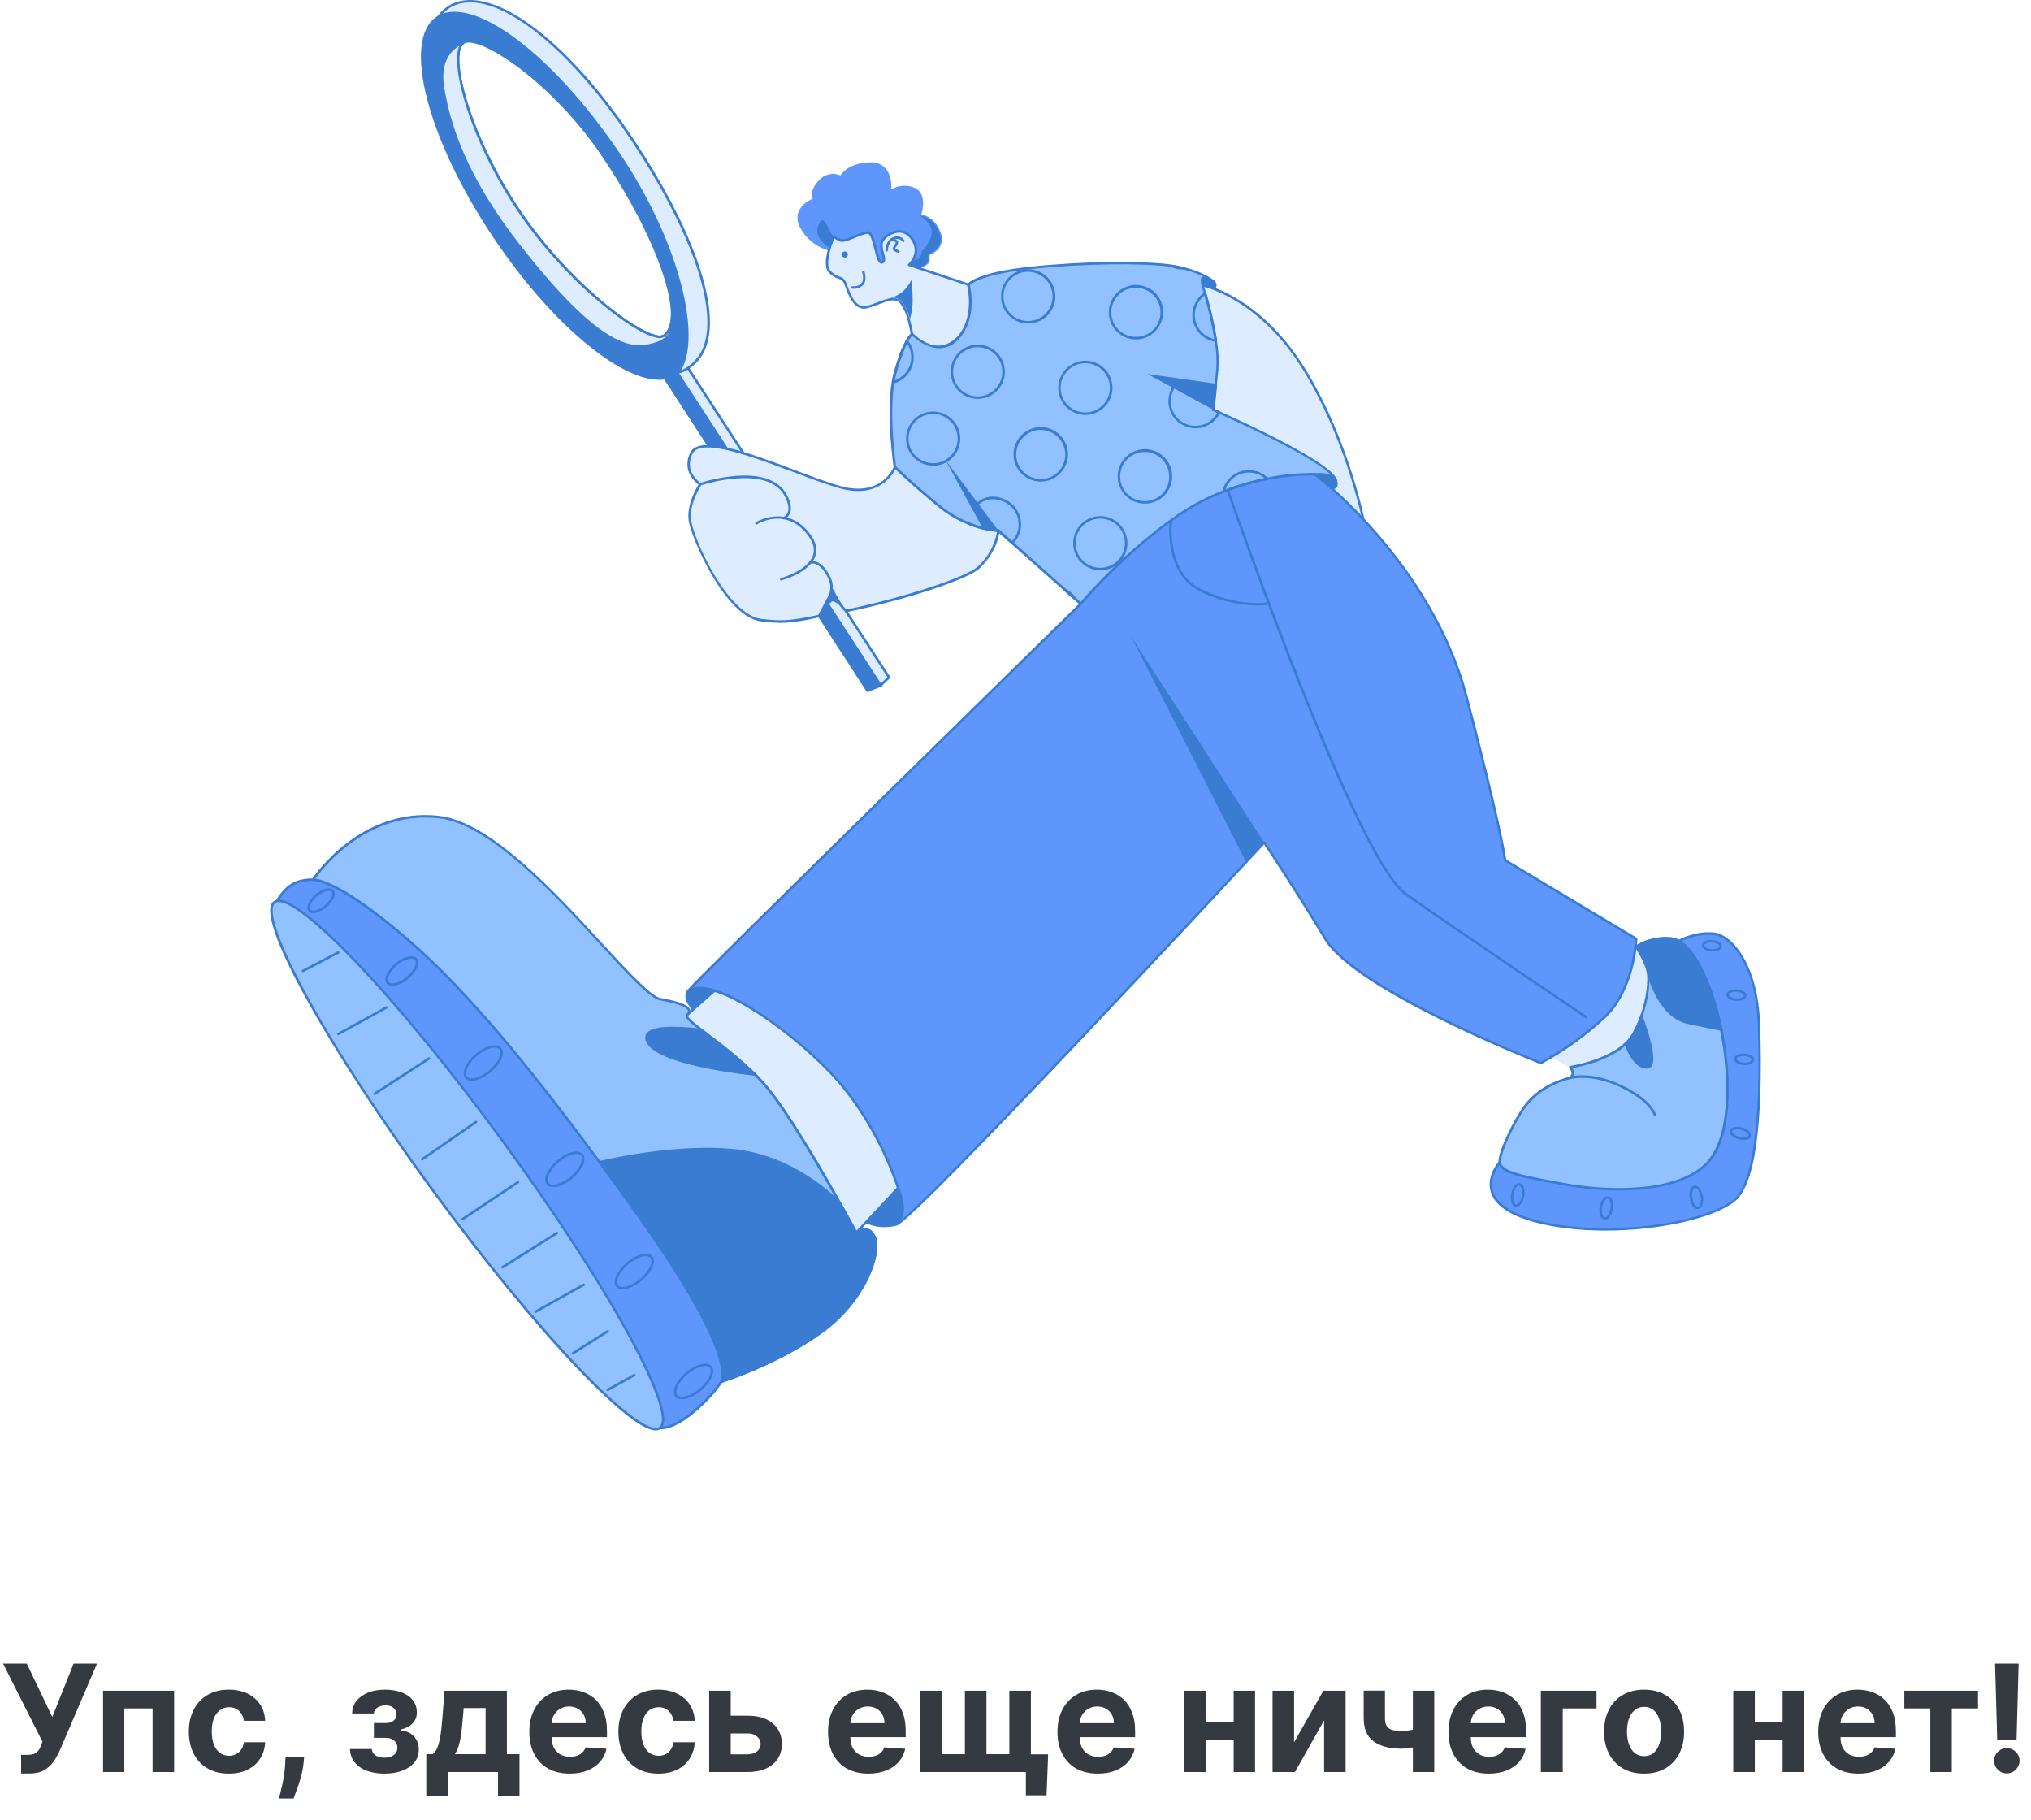 <svg width="327" height="293" viewBox="0 0 327 293" fill="none" xmlns="http://www.w3.org/2000/svg">
<g clip-path="url(#clip0_1_8)">
<path d="M106.171 59.498L139.683 111.201L141.789 110.344L108.221 58.748L106.171 59.498Z" fill="#3B7CD3"/>
<path d="M139.603 111.447L139.515 111.308L105.868 59.397L108.301 58.508L108.388 58.639L142.083 110.439L139.603 111.447V111.447ZM106.474 59.609L139.758 110.961L141.489 110.26L108.136 58.991L106.474 59.609V59.609Z" fill="#3B7CD3"/>
<path d="M108.222 58.747L109.984 58.029L143.126 109.03L141.79 110.342L108.223 58.746L108.222 58.747Z" fill="#DEECFF"/>
<path d="M141.753 110.658L107.922 58.656L110.063 57.782L110.15 57.922L143.383 109.064L141.752 110.658H141.753ZM108.52 58.843L141.82 110.032L142.87 109.003L109.907 58.277L108.52 58.843V58.843Z" fill="#3B7CD3"/>
<path d="M99.647 24.801C89.004 8.99 75.909 -0.819 70.402 2.869C64.895 6.558 69.058 22.408 79.706 38.215C90.352 54.022 103.444 63.84 108.95 60.126C114.458 56.414 110.274 40.611 99.647 24.801V24.801ZM106.94 54.042C104.711 55.636 91.899 46.282 83.597 33.949C75.294 21.615 72.132 8.631 74.565 6.889C76.997 5.146 88.812 12.71 97.115 25.045C105.417 37.378 110.871 51.227 106.92 54.043H106.94V54.042Z" fill="#3B7CD3"/>
<path d="M106.131 61.129C103.483 61.129 100.05 59.614 96.114 56.666C90.571 52.515 84.677 46.007 79.517 38.343C68.828 22.465 64.68 6.486 70.27 2.718C75.861 -1.05 89.108 8.815 99.778 24.69C110.449 40.565 114.616 56.544 109.025 60.312C108.164 60.868 107.155 61.154 106.13 61.129H106.131ZM73.201 2.291C72.243 2.267 71.3 2.531 70.494 3.049C65.082 6.694 69.298 22.425 79.85 38.12C84.986 45.748 90.847 52.22 96.354 56.347C101.861 60.474 106.232 61.722 108.824 59.979C114.227 56.334 110.02 40.603 99.465 24.912C90.388 11.431 79.518 2.291 73.201 2.291ZM106.247 54.413C106.073 54.412 105.899 54.396 105.729 54.365C101.805 53.652 90.903 45.194 83.398 34.06C74.944 21.507 71.925 8.539 74.433 6.725C74.832 6.442 75.414 6.37 76.188 6.51C80.219 7.225 90.045 14.198 97.271 24.933C105.373 36.968 111.228 51.208 107.025 54.202C106.794 54.352 106.522 54.426 106.247 54.413ZM75.502 6.842C75.213 6.823 74.927 6.896 74.681 7.049C72.352 8.732 75.554 21.676 83.74 33.837C91.178 44.883 101.939 53.269 105.8 53.971C106.134 54.069 106.494 54.036 106.805 53.879C110.341 51.362 105.923 38.479 96.951 25.168C89.773 14.526 80.091 7.623 76.127 6.913C75.921 6.871 75.712 6.846 75.501 6.841L75.502 6.842Z" fill="#3B7CD3"/>
<g opacity="0.5">
<path d="M107.096 60.929L139.683 111.2L141.788 110.343L109.122 60.135L107.096 60.929V60.929Z" fill="#3B7CD3"/>
<path d="M139.682 111.401C139.649 111.401 139.616 111.392 139.587 111.376C139.558 111.36 139.533 111.337 139.515 111.309L106.929 61.038C106.912 61.013 106.903 60.985 106.899 60.956C106.895 60.927 106.899 60.898 106.908 60.87C106.917 60.841 106.931 60.815 106.952 60.793C106.972 60.771 106.997 60.753 107.025 60.743L109.046 59.945C109.09 59.93 109.137 59.929 109.181 59.942C109.225 59.956 109.263 59.983 109.29 60.021L141.952 110.233C141.97 110.256 141.981 110.283 141.985 110.313C141.989 110.342 141.986 110.372 141.976 110.4C141.968 110.428 141.953 110.453 141.933 110.475C141.913 110.497 141.888 110.513 141.861 110.523L139.755 111.381C139.733 111.393 139.708 111.4 139.683 111.401H139.682ZM107.399 61.017L139.758 110.946L141.489 110.244L109.042 60.379L107.399 61.017V61.017Z" fill="#3B7CD3"/>
</g>
<g opacity="0.5">
<path d="M99.649 24.801C89.005 8.99 75.911 -0.819 70.403 2.869C64.896 6.558 69.059 22.408 79.706 38.215C90.352 54.022 103.444 63.84 108.951 60.127C114.457 56.415 110.274 40.612 99.648 24.801H99.649ZM106.942 54.042C104.713 55.636 91.901 46.282 83.598 33.949C75.296 21.615 72.134 8.631 74.567 6.889C76.999 5.146 88.814 12.71 97.116 25.045C105.419 37.378 110.873 51.227 106.922 54.043H106.942V54.042Z" fill="#3B7CD3"/>
<path d="M106.132 61.128C103.484 61.128 100.051 59.613 96.115 56.666C90.572 52.514 84.678 46.006 79.518 38.343C68.828 22.464 64.681 6.486 70.271 2.717C75.862 -1.051 89.109 8.815 99.779 24.689C110.45 40.564 114.617 56.543 109.026 60.311C108.165 60.867 107.156 61.153 106.131 61.128H106.132ZM73.202 2.29C72.244 2.266 71.301 2.53 70.495 3.048C65.083 6.693 69.299 22.424 79.85 38.119C84.986 45.747 90.848 52.219 96.355 56.346C101.862 60.473 106.233 61.721 108.825 59.978C114.228 56.333 110.021 40.602 99.465 24.911C90.389 11.431 79.519 2.29 73.202 2.29ZM106.248 54.412C106.074 54.411 105.9 54.395 105.729 54.364C101.806 53.651 90.904 45.193 83.399 34.059C74.945 21.506 71.926 8.538 74.434 6.725C74.832 6.441 75.415 6.369 76.189 6.51C80.22 7.224 90.046 14.197 97.272 24.932C105.374 36.967 111.228 51.207 107.025 54.201C106.795 54.351 106.522 54.425 106.248 54.412ZM75.503 6.841C75.214 6.822 74.927 6.895 74.682 7.048C72.353 8.731 75.555 21.675 83.741 33.836C91.178 44.882 101.94 53.268 105.801 53.97C106.135 54.068 106.495 54.035 106.806 53.878C110.342 51.361 105.924 38.478 96.952 25.167C89.774 14.525 80.092 7.622 76.128 6.912C75.922 6.87 75.713 6.846 75.502 6.84L75.503 6.841Z" fill="#3B7CD3"/>
</g>
<path d="M103.704 55.729C98.364 56.415 91.123 49.193 83.646 39.639C74.606 28.075 72.102 19.382 71.285 13.764C70.468 8.146 74.571 6.889 74.571 6.889C72.155 8.632 75.277 21.62 83.583 33.949C91.889 46.279 104.697 55.625 106.926 54.042C107.596 53.563 107.995 52.77 108.159 51.717L108.239 51.829C108.239 51.829 109.044 55.034 103.705 55.728L103.704 55.729Z" fill="#DEECFF"/>
<path d="M102.973 55.975C98.339 55.975 92.115 50.791 83.486 39.758C76.368 30.667 72.321 22.172 71.081 13.791C70.243 8.077 74.462 6.709 74.506 6.697L75.658 6.342L74.681 7.047C72.352 8.73 75.554 21.674 83.74 33.837C91.177 44.883 101.939 53.268 105.799 53.97C106.134 54.068 106.494 54.035 106.805 53.879C107.41 53.448 107.797 52.711 107.953 51.685L108.025 51.215L108.423 51.777C108.494 52.146 108.489 52.524 108.411 52.891C108.332 53.258 108.18 53.604 107.964 53.91C107.235 54.979 105.807 55.657 103.721 55.928C103.472 55.96 103.222 55.977 102.971 55.977L102.973 55.975ZM73.94 7.391C72.848 8.017 70.889 9.724 71.476 13.736C72.696 22.042 76.727 30.483 83.802 39.515C92.809 51.028 99.13 56.12 103.676 55.533C105.638 55.278 106.97 54.659 107.636 53.694C107.743 53.536 107.833 53.366 107.903 53.189C107.7 53.592 107.402 53.939 107.033 54.201C106.837 54.313 106.621 54.385 106.398 54.413C106.174 54.441 105.946 54.424 105.729 54.365C101.806 53.65 90.904 45.194 83.398 34.059C75.65 22.535 72.472 10.66 73.94 7.39V7.391Z" fill="#3B7CD3"/>
<path d="M109.972 59.697C109.72 59.803 109.46 59.89 109.194 59.952C112.951 54.9 109.47 39.42 99.624 24.801C89.101 9.17 76.185 -0.596 70.571 2.77C71 2.152 71.54 1.618 72.165 1.198C78.689 -3.116 91.417 6.781 101.977 22.767C112.536 38.753 118.624 55.478 109.972 59.696V59.697Z" fill="#DEECFF"/>
<path d="M108.755 60.219L109.034 59.82C112.567 55.071 109.564 39.902 99.464 24.901C89.097 9.489 76.177 -0.365 70.674 2.925L69.876 3.416L70.427 2.618C70.878 1.988 71.441 1.448 72.089 1.023C78.469 -3.187 91.11 5.908 102.18 22.648C111.308 36.449 115.689 48.567 113.911 55.103C113.666 56.131 113.193 57.092 112.53 57.915C111.867 58.737 111.027 59.403 110.075 59.861L109.988 59.681L110.075 59.861C109.804 59.979 109.525 60.072 109.238 60.14L108.755 60.22V60.219ZM73.206 1.9C79.714 1.9 90.58 11 99.795 24.689C104.433 31.579 107.953 39.12 109.705 45.915C111.271 51.995 111.252 56.929 109.669 59.601L109.884 59.517C110.785 59.08 111.577 58.449 112.203 57.669C112.831 56.889 113.278 55.98 113.512 55.007C115.259 48.599 110.897 36.588 101.832 22.879C90.887 6.334 78.466 -2.713 72.293 1.346C71.927 1.589 71.59 1.872 71.288 2.192C71.905 1.984 72.554 1.885 73.206 1.901V1.9Z" fill="#3B7CD3"/>
<path d="M149.461 40.927V41.912C149.461 42.569 148.081 42.965 148.081 42.965L145.106 42.387L141.916 44.481L133.753 40.206C132.756 39.969 131.82 39.524 131.005 38.901C130.19 38.279 129.515 37.493 129.024 36.592C127.317 33.506 130.994 32.13 130.994 32.13C130.994 32.13 130.336 30.882 131.979 29.172C132.39 28.692 132.951 28.367 133.572 28.249C134.192 28.13 134.833 28.225 135.393 28.518C135.393 28.518 136.377 26.412 140.118 26.348C143.858 26.285 143.272 30.882 143.272 30.882C143.825 30.483 144.473 30.231 145.15 30.152C145.828 30.071 146.515 30.165 147.148 30.423C149.25 31.34 148.065 34.69 148.065 34.69C148.065 34.69 150.23 34.817 151.219 37.449C152.208 40.08 149.461 40.926 149.461 40.926V40.927Z" fill="#5E96FC"/>
<path d="M141.915 44.668C141.883 44.668 141.852 44.66 141.823 44.644L133.701 40.397C132.679 40.154 131.721 39.699 130.888 39.06C130.054 38.422 129.364 37.616 128.864 36.692C128.624 36.317 128.471 35.892 128.416 35.45C128.361 35.007 128.405 34.559 128.545 34.136C128.999 32.912 130.275 32.238 130.754 32.018C130.623 31.575 130.491 30.442 131.851 29.031C132.268 28.544 132.831 28.204 133.456 28.061C134.081 27.918 134.736 27.978 135.324 28.233C135.663 27.707 136.919 26.184 140.133 26.128C140.582 26.096 141.033 26.164 141.453 26.328C141.872 26.492 142.25 26.748 142.558 27.078C143.491 28.122 143.547 29.725 143.519 30.475C144.076 30.142 144.702 29.945 145.35 29.9C145.997 29.856 146.645 29.965 147.243 30.22C149.177 31.066 148.579 33.701 148.344 34.506C148.966 34.626 150.588 35.145 151.422 37.357C151.575 37.703 151.655 38.077 151.655 38.456C151.655 38.834 151.575 39.208 151.422 39.554C151.036 40.243 150.416 40.772 149.675 41.045V41.891C149.675 42.688 148.307 43.087 148.152 43.135C148.122 43.142 148.09 43.142 148.061 43.135L145.141 42.572L142.043 44.666C142.002 44.678 141.957 44.678 141.915 44.666V44.668ZM134.096 28.378C133.721 28.385 133.351 28.471 133.011 28.63C132.671 28.788 132.368 29.017 132.121 29.3C130.61 30.871 131.145 31.979 131.169 32.027C131.182 32.052 131.188 32.081 131.188 32.109C131.188 32.137 131.182 32.166 131.169 32.191C131.159 32.217 131.143 32.241 131.124 32.26C131.104 32.279 131.08 32.293 131.053 32.303C131.053 32.303 129.382 32.949 128.896 34.269C128.778 34.638 128.743 35.026 128.793 35.41C128.844 35.794 128.978 36.161 129.187 36.487C129.667 37.358 130.322 38.121 131.112 38.725C131.903 39.33 132.81 39.764 133.776 39.999L133.837 40.02L141.915 44.27L144.97 42.245C144.991 42.23 145.015 42.22 145.04 42.214C145.066 42.208 145.092 42.208 145.117 42.213L148.068 42.783C148.467 42.652 149.264 42.305 149.264 41.934V40.949C149.264 40.907 149.278 40.864 149.303 40.83C149.328 40.795 149.363 40.77 149.405 40.757C150.097 40.524 150.682 40.048 151.051 39.417C151.182 39.121 151.251 38.801 151.251 38.478C151.251 38.154 151.182 37.835 151.051 37.539C150.126 35.071 148.156 34.915 148.072 34.911C148.041 34.91 148.012 34.902 147.986 34.886C147.959 34.871 147.937 34.85 147.92 34.824C147.903 34.799 147.893 34.769 147.889 34.739C147.884 34.709 147.887 34.678 147.896 34.649C147.896 34.617 148.994 31.459 147.1 30.626C146.5 30.386 145.85 30.299 145.207 30.375C144.566 30.451 143.954 30.686 143.427 31.061C143.394 31.083 143.355 31.095 143.315 31.095C143.276 31.095 143.236 31.084 143.204 31.061C143.17 31.041 143.143 31.013 143.126 30.977C143.109 30.943 143.102 30.903 143.108 30.865C143.108 30.841 143.379 28.604 142.275 27.371C142.003 27.086 141.673 26.865 141.306 26.724C140.938 26.583 140.545 26.525 140.153 26.554C136.596 26.614 135.611 28.588 135.603 28.608C135.591 28.633 135.574 28.655 135.552 28.673C135.531 28.691 135.506 28.704 135.48 28.712C135.455 28.722 135.427 28.728 135.4 28.728C135.373 28.728 135.345 28.722 135.32 28.712C134.952 28.503 134.535 28.394 134.112 28.393L134.096 28.381V28.378Z" fill="#5E96FC"/>
<path d="M149.461 40.927V41.912C149.461 42.57 147.885 43.14 147.885 43.14L145.094 42.387C145.094 42.387 147.232 42.02 147.81 41.649C147.987 41.513 148.13 41.337 148.227 41.136C148.324 40.934 148.373 40.712 148.368 40.489C149.16 39.728 149.724 38.762 149.995 37.697C150.314 36.102 148.093 34.69 148.093 34.69C148.093 34.69 150.258 34.818 151.247 37.449C152.236 40.081 149.461 40.926 149.461 40.926V40.927Z" fill="#3B7CD3"/>
<path d="M134.34 40.316C134.34 40.316 130.444 38.55 131.892 35.954C132.916 34.116 133.438 38.119 134.738 38.402C136.039 38.685 135.336 40.033 135.336 40.033L134.34 40.316Z" fill="#3B7CD3"/>
<path d="M153.021 55.318C149.728 57.164 146.828 53.771 146.828 53.771C146.708 53.031 146.548 52.297 146.35 51.573C146.063 50.536 145.645 49.388 145.082 48.734C144.584 48.148 143.942 48.072 143.199 48.224C142.164 48.431 140.927 49.085 139.587 49.42C137.291 50.018 136.441 46.274 135.998 45.376C135.556 44.479 134.75 44.978 133.562 43.678C132.373 42.378 134.252 38.096 134.252 38.096C134.582 38.327 134.937 38.524 135.308 38.682C136.106 39.081 138.746 37.342 139.794 37.442C140.844 37.542 141.094 42.387 141.992 42.227C142.889 42.067 141.712 40.233 141.96 39.088C142.207 37.944 144.899 36.341 146.39 37.892C148.878 40.472 146.39 42.633 146.39 42.633L155.924 45.824C155.924 45.824 157.894 52.587 153.021 55.318V55.318Z" fill="#DEECFF"/>
<path d="M150.999 56.064C148.559 56.064 146.696 53.927 146.676 53.899C146.652 53.87 146.636 53.837 146.629 53.799C146.51 53.067 146.352 52.341 146.154 51.626V51.598C145.935 50.612 145.519 49.681 144.934 48.858C144.535 48.392 144.017 48.252 143.239 48.412C142.652 48.554 142.078 48.743 141.521 48.978C140.906 49.228 140.278 49.441 139.638 49.617C137.573 50.155 136.608 47.555 136.089 46.156C135.982 45.869 135.89 45.621 135.815 45.47C135.733 45.319 135.62 45.189 135.481 45.087C135.344 44.985 135.185 44.916 135.017 44.884C134.391 44.682 133.831 44.314 133.398 43.819C132.13 42.44 133.972 38.192 134.052 38.013C134.063 37.984 134.083 37.959 134.106 37.939C134.13 37.919 134.158 37.904 134.187 37.897C134.217 37.89 134.248 37.89 134.278 37.897C134.307 37.903 134.335 37.917 134.359 37.936C134.678 38.157 135.019 38.345 135.376 38.499C135.731 38.666 136.704 38.26 137.561 37.901C138.418 37.541 139.255 37.191 139.794 37.239C140.472 37.302 140.799 38.595 141.145 39.963C141.329 40.692 141.673 42.04 141.943 42.04C141.97 42.039 141.997 42.032 142.02 42.018C142.044 42.005 142.064 41.986 142.079 41.964C142.195 41.792 142.079 41.283 141.947 40.831C141.752 40.26 141.686 39.653 141.752 39.053C141.912 38.31 142.884 37.486 143.969 37.179C144.405 37.025 144.875 36.998 145.326 37.101C145.777 37.204 146.189 37.43 146.517 37.757C146.883 38.093 147.175 38.502 147.375 38.956C147.575 39.412 147.677 39.903 147.677 40.4C147.619 41.202 147.288 41.96 146.74 42.55L155.972 45.636C156.003 45.647 156.03 45.665 156.053 45.688C156.075 45.712 156.091 45.741 156.1 45.772C156.124 45.84 158.065 52.715 153.112 55.494C152.469 55.862 151.741 56.058 150.999 56.064V56.064ZM147.011 53.672C147.363 54.07 149.962 56.79 152.917 55.131C157.279 52.687 155.959 46.809 155.744 45.96L146.302 42.825C146.267 42.816 146.236 42.797 146.213 42.77C146.189 42.744 146.172 42.711 146.165 42.677C146.159 42.642 146.162 42.606 146.173 42.572C146.186 42.538 146.207 42.509 146.234 42.486C146.824 41.933 147.191 41.183 147.267 40.377C147.264 39.936 147.169 39.5 146.988 39.097C146.808 38.694 146.546 38.333 146.218 38.036C145.938 37.765 145.588 37.578 145.208 37.495C144.828 37.413 144.432 37.437 144.065 37.566C143.048 37.852 142.243 38.61 142.127 39.141C142.082 39.68 142.148 40.223 142.322 40.736C142.478 41.341 142.61 41.864 142.402 42.187C142.357 42.254 142.298 42.312 142.229 42.354C142.161 42.396 142.083 42.424 142.003 42.434C141.381 42.53 141.106 41.445 140.755 40.065C140.516 39.112 140.149 37.673 139.754 37.64C139.359 37.609 138.502 37.939 137.712 38.27C136.683 38.696 135.719 39.103 135.2 38.861C134.898 38.722 134.603 38.567 134.319 38.394C133.78 39.698 132.832 42.621 133.685 43.55C134.076 43.999 134.584 44.332 135.152 44.511C135.367 44.563 135.568 44.661 135.742 44.799C135.914 44.937 136.055 45.111 136.153 45.309C136.237 45.476 136.329 45.707 136.444 46.031C136.955 47.403 137.804 49.691 139.523 49.249C140.147 49.073 140.761 48.863 141.361 48.619C141.94 48.377 142.538 48.183 143.147 48.037C143.512 47.925 143.901 47.919 144.268 48.021C144.636 48.123 144.966 48.328 145.221 48.611C145.711 49.185 146.15 50.167 146.529 51.531V51.559C146.82 52.547 146.976 53.44 147.016 53.684L147.011 53.673V53.672Z" fill="#3B7CD3"/>
<path d="M142.744 40.496C142.692 40.496 142.641 40.475 142.603 40.437C142.566 40.4 142.545 40.349 142.545 40.296C142.545 40.224 142.576 38.506 143.965 38.139C144.259 38.031 144.581 38.024 144.88 38.12C145.178 38.216 145.435 38.409 145.611 38.669C145.624 38.692 145.632 38.717 145.635 38.743C145.638 38.769 145.635 38.796 145.627 38.821C145.621 38.846 145.608 38.87 145.592 38.89C145.576 38.91 145.554 38.927 145.531 38.94C145.508 38.952 145.483 38.96 145.457 38.963C145.432 38.965 145.405 38.963 145.38 38.956C145.355 38.948 145.331 38.937 145.311 38.919C145.29 38.903 145.273 38.883 145.261 38.86C145.261 38.84 144.926 38.294 144.065 38.521C142.972 38.812 142.944 40.284 142.944 40.3C142.944 40.326 142.938 40.352 142.929 40.376C142.918 40.4 142.904 40.422 142.886 40.44C142.866 40.458 142.844 40.473 142.82 40.482C142.796 40.492 142.77 40.497 142.744 40.496V40.496Z" fill="#3B7CD3"/>
<path d="M144.622 40.68H144.583C144.328 40.615 144.088 40.5 143.878 40.341C143.542 40.09 143.793 39.751 143.941 39.543C144.066 39.401 144.156 39.232 144.204 39.049C144.204 39.001 144.204 38.981 144.185 38.969C143.995 38.866 143.776 38.828 143.563 38.862C143.51 38.866 143.458 38.848 143.417 38.816C143.376 38.782 143.35 38.735 143.343 38.682C143.338 38.63 143.354 38.577 143.388 38.536C143.421 38.495 143.47 38.469 143.522 38.463C143.858 38.416 144.199 38.499 144.476 38.695C144.525 38.748 144.562 38.811 144.583 38.88C144.605 38.949 144.61 39.022 144.599 39.094C144.545 39.342 144.43 39.572 144.264 39.764C144.201 39.838 144.15 39.922 144.113 40.012C144.28 40.131 144.468 40.219 144.667 40.271C144.719 40.277 144.768 40.304 144.801 40.345C144.835 40.386 144.85 40.439 144.844 40.492C144.838 40.545 144.812 40.594 144.77 40.626C144.729 40.66 144.676 40.675 144.622 40.669V40.681V40.68Z" fill="#3B7CD3"/>
<path d="M137.529 46.49C137.424 46.492 137.318 46.481 137.214 46.458C137.162 46.444 137.118 46.412 137.09 46.367C137.064 46.322 137.055 46.267 137.066 46.215C137.073 46.189 137.085 46.166 137.1 46.145C137.116 46.124 137.136 46.107 137.159 46.093C137.181 46.08 137.206 46.071 137.232 46.067C137.258 46.063 137.284 46.065 137.31 46.072C137.543 46.108 137.781 46.09 138.005 46.021C138.23 45.952 138.437 45.833 138.61 45.674C139.236 45.139 138.814 43.831 138.809 43.82C138.792 43.77 138.796 43.716 138.819 43.669C138.842 43.622 138.884 43.587 138.933 43.568C138.958 43.56 138.984 43.556 139.011 43.558C139.037 43.56 139.063 43.566 139.087 43.579C139.111 43.591 139.132 43.608 139.15 43.628C139.167 43.648 139.18 43.671 139.188 43.697C139.208 43.76 139.699 45.272 138.869 45.978C138.499 46.304 138.023 46.488 137.529 46.492V46.49Z" fill="#3B7CD3"/>
<path d="M136.019 41.457C136.289 41.457 136.509 41.237 136.509 40.967C136.509 40.696 136.289 40.476 136.019 40.476C135.748 40.476 135.528 40.696 135.528 40.967C135.528 41.237 135.748 41.457 136.019 41.457Z" fill="#3B7CD3"/>
<path d="M146.765 45.022C146.765 45.022 146.948 47.051 146.948 48.523C146.922 49.484 146.774 50.438 146.506 51.362C146.272 50.355 145.839 49.405 145.23 48.571C144.995 48.302 144.688 48.104 144.347 48.001C144.005 47.898 143.64 47.893 143.295 47.988C143.295 47.988 144.891 47.566 145.728 46.553C146.146 46.095 146.494 45.58 146.765 45.022V45.022Z" fill="#3B7CD3"/>
<path d="M193.459 45.884C193.459 45.884 202.451 47.412 209.84 59.235C217.229 71.059 219.809 85.019 219.809 85.019L190.253 71.573L193.459 45.885V45.884Z" fill="#DEECFF"/>
<path d="M219.817 85.218C219.79 85.222 219.761 85.222 219.734 85.218L190.166 71.752C190.127 71.735 190.094 71.707 190.073 71.669C190.052 71.633 190.044 71.589 190.05 71.548L193.24 45.86C193.244 45.833 193.252 45.807 193.266 45.784C193.279 45.761 193.298 45.741 193.32 45.725C193.364 45.694 193.419 45.681 193.471 45.689C193.564 45.689 202.642 47.368 209.992 59.127C217.341 70.887 219.961 84.843 219.993 84.983C219.998 85.019 219.995 85.055 219.981 85.089C219.969 85.123 219.946 85.152 219.917 85.174C219.889 85.198 219.854 85.214 219.817 85.219V85.218ZM190.477 71.452L219.542 84.675C219.067 82.363 216.28 69.921 209.673 59.338C203.066 48.755 195.006 46.442 193.631 46.123L190.477 71.452V71.452Z" fill="#3B7CD3"/>
<path d="M144.093 75.189C144.093 75.189 142.203 80.225 135.528 78.507C128.853 76.788 113.245 68.936 111.303 72.98C109.799 76.122 112.754 77.968 112.754 77.968C112.754 77.968 110.721 80.911 111.076 83.758C111.431 86.605 116.974 99.27 122.667 99.856C124.881 100.088 126.507 100.402 131.891 99.178L134.032 95.043C134.032 95.043 135.691 98.476 136.424 98.321C145.704 96.363 155.769 93.109 157.619 91.319C160.553 88.479 160.757 85.433 160.757 85.433L144.093 75.189Z" fill="#DEECFF"/>
<path d="M125.567 100.271C124.747 100.262 123.928 100.207 123.114 100.106L122.644 100.055C116.75 99.445 111.203 86.41 110.877 83.781C110.558 81.245 112.053 78.686 112.472 78.016C111.85 77.549 109.768 75.707 111.116 72.896C112.571 69.861 120.802 72.967 128.063 75.71C130.931 76.795 133.646 77.816 135.572 78.315C141.98 79.965 143.822 75.32 143.898 75.125C143.908 75.096 143.924 75.071 143.945 75.05C143.966 75.029 143.991 75.013 144.02 75.004C144.047 74.994 144.077 74.992 144.107 74.994C144.136 74.998 144.165 75.009 144.19 75.025L160.85 85.269C160.881 85.288 160.906 85.314 160.924 85.347C160.941 85.38 160.948 85.416 160.945 85.453C160.945 85.58 160.706 88.606 157.755 91.462C155.912 93.244 146.163 96.474 136.465 98.519C135.743 98.671 134.623 96.669 134.029 95.489L132.066 99.273C132.053 99.299 132.034 99.321 132.012 99.338C131.989 99.357 131.963 99.369 131.935 99.377C128.861 100.071 127.011 100.271 125.567 100.271V100.271ZM113.923 72.034C112.707 72.034 111.834 72.333 111.483 73.067C110.075 76.006 112.747 77.725 112.859 77.797C112.882 77.81 112.902 77.828 112.918 77.85C112.933 77.873 112.945 77.897 112.951 77.923C112.96 77.978 112.949 78.034 112.918 78.079C112.918 78.108 110.925 80.998 111.275 83.733C111.674 86.856 117.209 99.09 122.688 99.66L123.175 99.697C125.169 99.912 126.875 100.095 131.768 98.99L133.869 94.939C133.886 94.907 133.911 94.88 133.942 94.861C133.973 94.842 134.009 94.831 134.045 94.831C134.082 94.831 134.117 94.842 134.149 94.862C134.179 94.881 134.204 94.91 134.22 94.942C135.069 96.697 136.086 98.188 136.389 98.113C145.86 96.12 155.717 92.869 157.484 91.163C159.098 89.671 160.175 87.69 160.55 85.524L144.201 75.468C143.727 76.436 141.454 80.221 135.5 78.689C133.551 78.187 130.827 77.158 127.948 76.07C123.007 74.224 117.193 72.034 113.923 72.034V72.034Z" fill="#3B7CD3"/>
<path d="M247.156 168.977L255.351 173.101L272.287 168.977L271.306 154.447L258.545 151.109L247.156 168.977Z" fill="#DEECFF"/>
<path d="M118.616 156.308L105.258 168.131L133.889 202.692L148.794 186.785L118.616 156.308V156.308Z" fill="#DEECFF"/>
<path d="M133.889 202.891C133.86 202.891 133.832 202.884 133.806 202.872C133.781 202.859 133.758 202.841 133.741 202.819L105.11 168.258C105.078 168.219 105.061 168.168 105.065 168.117C105.069 168.065 105.092 168.017 105.13 167.983L118.489 156.156C118.526 156.122 118.575 156.103 118.626 156.103C118.677 156.103 118.727 156.122 118.765 156.156L148.939 186.633C148.975 186.67 148.995 186.719 148.995 186.771C148.995 186.823 148.975 186.872 148.939 186.909L134.036 202.815C134.019 202.837 133.996 202.855 133.971 202.868C133.945 202.881 133.917 202.889 133.89 202.891H133.889ZM105.536 168.155L133.9 202.393L148.514 186.789L118.608 156.579L105.536 168.155V168.155Z" fill="#3B7CD3"/>
<path d="M132.018 99.131C131.971 99.133 131.925 99.117 131.891 99.087C131.87 99.07 131.853 99.05 131.84 99.027C131.827 99.004 131.82 98.979 131.818 98.953C131.815 98.927 131.818 98.9 131.825 98.875C131.833 98.85 131.846 98.827 131.863 98.807C131.886 98.775 134.459 95.574 133.457 93.352C132.15 90.382 130.634 90.712 130.571 90.729C130.519 90.741 130.464 90.732 130.419 90.705C130.373 90.677 130.34 90.633 130.327 90.581C130.321 90.556 130.319 90.53 130.323 90.504C130.327 90.478 130.335 90.453 130.349 90.431C130.362 90.409 130.38 90.39 130.401 90.374C130.422 90.359 130.446 90.348 130.471 90.342C130.547 90.322 132.365 89.887 133.82 93.189C134.901 95.637 132.265 98.919 132.15 99.059C132.134 99.079 132.113 99.095 132.09 99.108C132.068 99.12 132.043 99.128 132.018 99.131V99.131Z" fill="#3B7CD3"/>
<path d="M125.806 93.459C125.753 93.466 125.699 93.452 125.657 93.42C125.614 93.387 125.588 93.339 125.58 93.287C125.573 93.233 125.588 93.18 125.62 93.138C125.653 93.096 125.701 93.068 125.754 93.061C125.794 93.061 130.044 91.865 130.886 89.428C131.225 88.451 130.966 87.386 130.124 86.238C126.623 81.541 122.082 84.292 121.89 84.412C121.868 84.426 121.843 84.435 121.817 84.439C121.791 84.444 121.765 84.443 121.739 84.437C121.713 84.431 121.689 84.42 121.668 84.404C121.647 84.389 121.628 84.37 121.615 84.348C121.587 84.303 121.579 84.249 121.591 84.197C121.603 84.146 121.634 84.101 121.678 84.072C121.73 84.041 126.722 81.002 130.451 86.003C131.376 87.243 131.647 88.436 131.269 89.543C130.355 92.183 126.045 93.38 125.861 93.428C125.846 93.443 125.827 93.454 125.806 93.459V93.459Z" fill="#3B7CD3"/>
<path d="M126.204 83.626C126.164 83.627 126.125 83.616 126.091 83.593C126.057 83.57 126.032 83.537 126.017 83.499C126.008 83.475 126.003 83.448 126.004 83.422C126.005 83.395 126.01 83.369 126.021 83.345C126.032 83.321 126.047 83.299 126.066 83.282C126.085 83.263 126.108 83.249 126.133 83.239C126.299 83.162 126.447 83.05 126.569 82.914C126.691 82.777 126.784 82.616 126.843 82.442C127.078 81.793 126.898 80.887 126.321 79.823C123.501 74.638 112.923 78.108 112.819 78.144C112.793 78.152 112.767 78.156 112.74 78.154C112.713 78.152 112.687 78.145 112.664 78.133C112.64 78.121 112.619 78.105 112.602 78.085C112.585 78.065 112.571 78.041 112.564 78.016C112.548 77.966 112.553 77.911 112.577 77.864C112.6 77.818 112.641 77.782 112.691 77.764C113.138 77.618 123.693 74.176 126.671 79.631C127.317 80.827 127.5 81.816 127.213 82.585C127.134 82.81 127.009 83.016 126.847 83.19C126.685 83.365 126.49 83.505 126.273 83.602C126.251 83.615 126.228 83.622 126.204 83.626Z" fill="#3B7CD3"/>
<path d="M132.019 98.931L134.032 95.043L136.094 98.213C136.094 98.213 134.519 96.753 134.069 96.809C133.617 96.866 132.019 98.931 132.019 98.931Z" fill="#3B7CD3"/>
<path d="M211.539 76.19C211.539 76.19 230.397 90.325 236.131 112.225C241.865 134.125 242.328 138.483 242.328 138.483L263.438 151.136C263.438 151.136 263.211 159.111 258.39 163.713C255.278 166.613 251.809 169.105 248.066 171.126C248.066 171.126 218.386 159.442 213.374 151.136C208.361 142.83 203.544 135.637 203.544 135.637C203.544 135.637 147.176 196.432 144.328 197.121C142.736 197.549 141.043 197.408 139.544 196.722L144.632 191.319C144.632 191.319 141.545 180.855 133.714 172.665C126.413 165.029 114.198 156.767 110.761 159.614C107.323 162.461 174.008 97.208 174.008 97.208L172.414 84.416L207.56 73.226L211.539 76.19V76.19Z" fill="#5E96FC"/>
<path d="M142.421 197.552C141.389 197.572 140.367 197.351 139.435 196.906C139.41 196.89 139.388 196.869 139.37 196.844C139.353 196.819 139.342 196.791 139.336 196.763C139.331 196.732 139.334 196.701 139.343 196.672C139.352 196.644 139.367 196.617 139.388 196.595L144.396 191.275C144.041 190.142 140.843 180.429 133.561 172.808C125.87 164.765 114.022 157.157 110.88 159.773C110.776 159.861 110.613 159.992 110.482 159.845C110.35 159.697 110.315 159.658 113.145 156.811C114.776 155.176 117.181 152.779 120.295 149.697C125.542 144.513 132.876 137.279 142.091 128.227C157.244 113.337 172.62 98.292 173.793 97.144L172.197 84.451C172.191 84.405 172.201 84.358 172.226 84.319C172.251 84.28 172.288 84.251 172.333 84.236L207.476 73.043C207.506 73.033 207.538 73.03 207.569 73.036C207.601 73.042 207.63 73.055 207.655 73.075L211.642 76.029C211.834 76.173 230.62 90.456 236.31 112.173C241.553 132.135 242.403 137.579 242.514 138.375L263.537 150.973C263.568 150.991 263.593 151.018 263.61 151.05C263.626 151.08 263.635 151.116 263.633 151.152C263.633 151.232 263.346 159.266 258.525 163.865C255.396 166.773 251.913 169.274 248.157 171.31C248.131 171.321 248.102 171.327 248.073 171.327C248.044 171.327 248.016 171.321 247.989 171.31C246.793 170.831 218.191 159.506 213.206 151.24C208.728 143.819 204.353 137.203 203.523 135.959C199.476 140.325 147.195 196.63 144.372 197.313C143.734 197.469 143.079 197.55 142.421 197.552V197.552ZM139.87 196.667C141.277 197.211 142.819 197.302 144.28 196.926C146.485 196.391 183.917 156.52 203.401 135.517C203.421 135.494 203.447 135.477 203.474 135.467C203.503 135.455 203.533 135.451 203.564 135.453C203.594 135.455 203.622 135.465 203.647 135.48C203.673 135.495 203.694 135.516 203.712 135.541C203.763 135.613 208.592 142.838 213.545 151.049C218.33 158.984 246.295 170.221 248.054 170.923C251.747 168.912 255.174 166.445 258.254 163.582C262.64 159.399 263.178 152.256 263.234 151.264L242.224 138.659C242.198 138.642 242.176 138.621 242.159 138.595C242.143 138.57 242.132 138.542 242.128 138.512C242.128 138.468 241.598 133.882 235.939 112.281C230.281 90.68 211.638 76.52 211.42 76.357L207.508 73.461L172.62 84.563L174.215 97.192C174.218 97.222 174.215 97.253 174.204 97.282C174.193 97.311 174.177 97.338 174.155 97.36C154.097 116.986 117.3 153.078 111.55 158.992C116.056 157.692 127.329 165.715 133.848 172.549C141.625 180.684 144.782 191.184 144.815 191.291C144.824 191.324 144.825 191.36 144.817 191.393C144.808 191.427 144.791 191.458 144.767 191.482L139.87 196.667V196.667Z" fill="#3B7CD3"/>
<path d="M203.547 135.645L182.094 102.44L200.636 138.775L203.547 135.645Z" fill="#3B7CD3"/>
<path d="M255.351 163.921C255.31 163.92 255.272 163.907 255.239 163.884C255.032 163.745 234.384 149.853 226.245 144.119C218.107 138.384 198.332 81.354 197.479 78.929C197.462 78.879 197.466 78.825 197.489 78.778C197.512 78.731 197.553 78.695 197.602 78.678C197.653 78.661 197.708 78.665 197.755 78.688C197.803 78.711 197.839 78.751 197.857 78.801C198.061 79.392 218.394 138.097 226.476 143.799C234.56 149.501 255.255 163.423 255.462 163.562C255.506 163.592 255.537 163.638 255.548 163.69C255.558 163.742 255.548 163.796 255.518 163.841C255.499 163.866 255.473 163.887 255.444 163.901C255.415 163.914 255.382 163.922 255.351 163.921Z" fill="#3B7CD3"/>
<path d="M202.492 97.486C199.277 97.434 196.116 96.661 193.241 95.222C187.26 92.319 188.308 83.873 188.321 83.785C188.327 83.733 188.354 83.685 188.397 83.653C188.439 83.621 188.492 83.607 188.543 83.614C188.595 83.622 188.642 83.65 188.674 83.691C188.706 83.732 188.721 83.785 188.715 83.837C188.715 83.921 187.702 92.087 193.416 94.862C199.206 97.678 203.74 97.028 203.785 97.02C203.837 97.012 203.891 97.025 203.933 97.057C203.977 97.089 204.005 97.137 204.013 97.19C204.022 97.242 204.008 97.296 203.977 97.339C203.944 97.383 203.897 97.411 203.844 97.419C203.395 97.47 202.944 97.492 202.492 97.486V97.486Z" fill="#3B7CD3"/>
<path d="M214.434 78.503L211.738 76.346C209.142 76.312 206.55 76.561 204.006 77.087C201.617 77.555 199.274 78.236 197.004 79.121C194.432 80.119 191.985 81.411 189.711 82.973C183.912 87.062 178.636 91.846 174 97.216L173.103 96.419L171.508 95.004L162.95 87.394L160.749 85.433C159.067 85.314 157.418 84.91 155.872 84.237C154.126 83.518 152.5 82.54 151.047 81.334C146.191 77.326 144.085 75.173 144.085 75.173C144.085 75.173 142.837 67.066 143.778 61.504C143.862 61.006 143.965 60.523 144.085 60.076C144.34 59.151 144.583 58.358 144.815 57.684C144.998 57.145 145.178 56.679 145.345 56.273C145.54 55.798 145.758 55.334 145.999 54.881C146.199 54.455 146.479 54.072 146.824 53.752C146.824 53.752 150.864 57.907 154.11 54.526C157.355 51.144 155.912 45.816 155.912 45.816C155.912 45.816 157.208 44.042 165.754 43.124C174.299 42.208 183.466 42.132 187.937 42.67L188.622 42.77C189.293 42.868 189.959 43.001 190.616 43.169C193.467 43.883 195.162 44.983 195.525 45.418C195.592 45.474 195.646 45.545 195.683 45.624C195.72 45.704 195.739 45.79 195.739 45.879C195.739 45.967 195.72 46.053 195.683 46.133C195.646 46.213 195.592 46.283 195.525 46.34L193.643 45.817C193.643 45.817 193.818 46.356 194.073 47.241C194.802 49.729 195.378 52.259 195.8 54.817C196.058 56.338 196.135 57.885 196.027 59.423C195.924 60.421 195.84 61.286 195.76 62.036C195.477 64.783 195.334 65.972 195.334 65.972L196.234 66.37C200.019 68.065 214.458 74.693 215.128 77.368C215.503 78.847 214.434 78.505 214.434 78.505V78.503Z" fill="#92C1FF"/>
<path d="M174.001 97.416C173.952 97.416 173.906 97.4 173.868 97.368L160.657 85.628C158.978 85.502 157.332 85.098 155.785 84.432C154.02 83.706 152.375 82.716 150.909 81.497C146.123 77.533 143.954 75.344 143.934 75.324C143.902 75.295 143.882 75.256 143.878 75.213C143.878 75.133 142.634 67.01 143.567 61.483C143.659 60.965 143.762 60.478 143.882 60.036C144.133 59.114 144.38 58.305 144.616 57.644C144.784 57.153 144.958 56.686 145.15 56.22C145.343 55.737 145.564 55.266 145.812 54.809C146.025 54.355 146.326 53.948 146.697 53.612C146.736 53.586 146.783 53.575 146.83 53.58C146.876 53.584 146.92 53.607 146.952 53.64C146.972 53.64 148.966 55.677 151.199 55.677C151.719 55.669 152.231 55.552 152.704 55.334C153.176 55.116 153.598 54.803 153.943 54.413C157.073 51.151 155.71 45.944 155.697 45.892C155.689 45.863 155.688 45.832 155.693 45.803C155.699 45.773 155.712 45.745 155.729 45.721C155.781 45.645 157.173 43.862 165.699 42.95C174.742 41.985 183.722 41.992 187.925 42.499C188.164 42.527 188.391 42.559 188.619 42.595C189.289 42.695 189.959 42.83 190.613 42.994C193.575 43.74 195.27 44.88 195.625 45.314C195.711 45.404 195.778 45.512 195.819 45.629C195.861 45.746 195.878 45.872 195.868 45.996C195.842 46.201 195.735 46.389 195.573 46.518C195.549 46.537 195.521 46.55 195.492 46.555C195.462 46.561 195.431 46.559 195.401 46.55L193.87 46.124C193.946 46.376 194.058 46.742 194.194 47.205C194.924 49.709 195.502 52.255 195.925 54.83C196.191 56.348 196.276 57.893 196.175 59.431L196.092 60.268C196.028 60.922 195.968 61.512 195.912 62.042C195.685 64.227 195.549 65.44 195.514 65.834L196.283 66.173C200.565 68.095 214.602 74.57 215.288 77.306C215.435 77.908 215.388 78.331 215.136 78.562C215.025 78.649 214.894 78.706 214.754 78.73C214.616 78.754 214.473 78.745 214.339 78.701C214.316 78.695 214.294 78.682 214.275 78.666L211.631 76.553C209.072 76.53 206.518 76.778 204.011 77.29C201.634 77.756 199.302 78.433 197.045 79.312C194.485 80.304 192.049 81.589 189.787 83.144C180.851 89.329 174.216 97.264 174.156 97.344C174.139 97.365 174.118 97.382 174.094 97.395C174.07 97.407 174.043 97.414 174.016 97.416H174.001V97.416ZM144.277 75.085C144.608 75.416 146.769 77.549 151.175 81.186C152.616 82.38 154.229 83.35 155.96 84.061C157.486 84.714 159.11 85.106 160.765 85.222C160.813 85.223 160.858 85.241 160.893 85.274L173.988 96.921C174.973 95.765 181.285 88.527 189.608 82.793C191.897 81.229 194.359 79.934 196.945 78.933C199.224 78.046 201.578 77.362 203.979 76.892C206.539 76.365 209.149 76.115 211.763 76.146C211.804 76.151 211.845 76.166 211.878 76.19L214.538 78.319C214.601 78.338 214.667 78.343 214.732 78.334C214.797 78.324 214.859 78.3 214.913 78.264C215.044 78.14 215.057 77.833 214.949 77.398C214.427 75.372 204.92 70.447 196.147 66.531C195.573 66.272 195.246 66.133 195.246 66.133C195.207 66.116 195.175 66.086 195.155 66.048C195.134 66.011 195.125 65.968 195.131 65.925C195.131 65.925 195.274 64.709 195.557 61.993C195.614 61.463 195.669 60.873 195.736 60.219L195.821 59.382C195.914 57.877 195.831 56.366 195.573 54.88C195.152 52.323 194.577 49.792 193.851 47.304C193.596 46.427 193.424 45.884 193.424 45.884C193.412 45.851 193.41 45.813 193.418 45.779C193.426 45.744 193.443 45.711 193.468 45.685C193.494 45.661 193.526 45.642 193.56 45.632C193.596 45.622 193.632 45.621 193.668 45.63L195.434 46.124C195.476 46.069 195.503 46.005 195.514 45.937C195.514 45.867 195.501 45.797 195.474 45.732C195.447 45.666 195.408 45.608 195.358 45.558C195.043 45.159 193.396 44.086 190.573 43.373C189.935 43.214 189.273 43.082 188.611 42.974C188.388 42.94 188.16 42.908 187.929 42.878C183.75 42.376 174.806 42.371 165.794 43.333C158.413 44.13 156.487 45.566 156.148 45.88C156.332 46.678 157.3 51.523 154.27 54.673C153.888 55.102 153.423 55.447 152.901 55.686C152.378 55.925 151.813 56.053 151.239 56.06C149.165 56.06 147.359 54.517 146.852 54.039C146.602 54.328 146.385 54.644 146.206 54.984C145.967 55.43 145.751 55.888 145.56 56.356C145.373 56.815 145.202 57.273 145.038 57.756C144.803 58.43 144.56 59.227 144.312 60.148C144.193 60.579 144.093 61.053 144.006 61.556C143.112 66.764 144.165 74.328 144.277 75.097V75.085Z" fill="#3B7CD3"/>
<path d="M184.734 60.203L195.333 65.949L195.787 61.77L184.734 60.203V60.203Z" fill="#3B7CD3"/>
<path d="M152.216 74.044L160.754 85.433L158.202 85.022L152.216 74.044V74.044Z" fill="#3B7CD3"/>
<path d="M193.46 45.884L195.402 46.354C195.402 46.354 196.881 45.744 194.473 44.667C192.79 43.914 193.46 45.884 193.46 45.884Z" fill="#3B7CD3"/>
<path d="M211.539 76.19C211.539 76.19 213.796 78.634 214.434 78.503C215.072 78.371 215.575 77.849 214.864 76.827C214.227 75.911 211.539 76.19 211.539 76.19Z" fill="#3B7CD3"/>
<path d="M139.472 196.738C139.472 196.738 142.945 197.966 144.328 197.136C146.841 195.594 144.656 190.908 144.656 190.908L139.472 196.738Z" fill="#3B7CD3"/>
<path d="M110.461 159.674C110.36 160 110.333 160.345 110.383 160.683C110.433 161.02 110.559 161.342 110.752 161.624L111.415 162.684L115.044 159.47C114.306 159.216 113.534 159.074 112.755 159.048C111.97 159.172 111.202 159.382 110.462 159.674H110.461Z" fill="#3B7CD3"/>
<path d="M190.409 43.384C189.765 43.389 189.129 43.253 188.543 42.985C188.5 42.964 188.466 42.929 188.447 42.885C188.428 42.84 188.425 42.791 188.44 42.745C188.453 42.699 188.483 42.66 188.523 42.634C188.563 42.608 188.611 42.598 188.659 42.606C189.333 42.71 190.006 42.841 190.652 43.005C190.699 43.016 190.742 43.044 190.769 43.083C190.797 43.123 190.81 43.172 190.804 43.22C190.799 43.267 190.777 43.311 190.743 43.343C190.709 43.376 190.664 43.396 190.617 43.399L190.409 43.383V43.384Z" fill="#3B7CD3"/>
<path d="M165.538 52.076C164.453 52.078 163.406 51.675 162.602 50.946C161.798 50.218 161.294 49.215 161.189 48.135C161.085 47.054 161.386 45.974 162.036 45.104C162.685 44.234 163.636 43.638 164.701 43.431C165.548 43.263 166.425 43.35 167.223 43.681C168.02 44.011 168.702 44.572 169.181 45.29C169.66 46.008 169.914 46.852 169.914 47.715C169.913 48.578 169.656 49.422 169.175 50.139C168.856 50.617 168.445 51.028 167.966 51.345C167.487 51.662 166.949 51.882 166.384 51.989C166.106 52.048 165.822 52.076 165.538 52.076V52.076ZM165.538 43.746C165.27 43.744 165.004 43.77 164.741 43.822C164.102 43.95 163.504 44.232 163.001 44.646C162.497 45.06 162.102 45.59 161.854 46.192C161.604 46.794 161.507 47.449 161.571 48.097C161.634 48.746 161.857 49.368 162.219 49.911C162.58 50.452 163.07 50.897 163.644 51.205C164.219 51.512 164.861 51.673 165.512 51.674C166.163 51.674 166.806 51.515 167.381 51.208C167.956 50.9 168.446 50.457 168.808 49.916C169.207 49.32 169.435 48.627 169.471 47.911C169.506 47.195 169.347 46.482 169.01 45.85C168.672 45.217 168.17 44.687 167.556 44.318C166.942 43.947 166.239 43.75 165.523 43.747H165.538V43.746Z" fill="#3B7CD3"/>
<path d="M182.867 54.637C182.08 54.634 181.307 54.418 180.632 54.011C179.958 53.605 179.405 53.023 179.034 52.327C178.663 51.632 178.488 50.85 178.525 50.062C178.564 49.275 178.814 48.513 179.251 47.857C179.565 47.372 179.973 46.954 180.451 46.627C180.928 46.3 181.466 46.072 182.033 45.956C182.599 45.838 183.183 45.836 183.751 45.947C184.319 46.058 184.859 46.281 185.339 46.603C185.82 46.924 186.232 47.339 186.552 47.821C186.871 48.304 187.09 48.844 187.199 49.413C187.306 49.981 187.301 50.566 187.181 51.131C187.061 51.697 186.829 52.233 186.5 52.709C186.181 53.188 185.77 53.598 185.291 53.917C184.812 54.236 184.274 54.456 183.709 54.563C183.432 54.613 183.15 54.637 182.867 54.635V54.637ZM182.867 46.311C182.185 46.315 181.514 46.495 180.92 46.834C180.327 47.173 179.832 47.66 179.483 48.247C179.134 48.835 178.942 49.502 178.926 50.185C178.911 50.869 179.072 51.544 179.395 52.147C179.718 52.749 180.191 53.257 180.769 53.623C181.346 53.989 182.007 54.199 182.69 54.234C183.372 54.268 184.052 54.125 184.664 53.82C185.274 53.514 185.795 53.056 186.177 52.488C186.577 51.892 186.807 51.199 186.843 50.482C186.879 49.765 186.72 49.052 186.382 48.419C186.044 47.785 185.54 47.256 184.925 46.888C184.309 46.518 183.606 46.323 182.887 46.324L182.867 46.313V46.311Z" fill="#3B7CD3"/>
<path d="M192.463 68.936C191.675 68.933 190.903 68.717 190.228 68.311C189.552 67.903 189 67.322 188.63 66.627C188.258 65.932 188.082 65.149 188.121 64.362C188.159 63.575 188.41 62.812 188.846 62.157C188.861 62.135 188.88 62.117 188.902 62.102C188.924 62.088 188.949 62.078 188.975 62.072C189.001 62.068 189.028 62.068 189.054 62.073C189.079 62.079 189.104 62.09 189.125 62.105C189.147 62.119 189.166 62.138 189.181 62.16C189.195 62.182 189.205 62.206 189.209 62.232C189.214 62.258 189.214 62.283 189.208 62.309C189.203 62.335 189.192 62.359 189.177 62.38C188.593 63.254 188.38 64.325 188.584 65.356C188.79 66.388 189.396 67.296 190.27 67.879C191.144 68.464 192.214 68.677 193.245 68.472C194.276 68.267 195.185 67.661 195.769 66.787C195.844 66.672 195.912 66.563 195.968 66.46L195.255 66.145C195.215 66.127 195.184 66.098 195.162 66.06C195.141 66.023 195.134 65.98 195.138 65.937C195.138 65.937 195.282 64.721 195.566 62.006C195.57 61.953 195.596 61.904 195.638 61.871C195.679 61.837 195.732 61.821 195.785 61.827C195.837 61.832 195.886 61.858 195.92 61.899C195.953 61.939 195.97 61.993 195.964 62.045C195.737 64.231 195.601 65.443 195.566 65.838L196.335 66.176C196.383 66.198 196.419 66.239 196.437 66.288C196.457 66.337 196.456 66.391 196.434 66.439C196.345 66.638 196.239 66.829 196.116 67.01C195.796 67.489 195.385 67.899 194.906 68.216C194.427 68.535 193.889 68.755 193.324 68.864C193.04 68.915 192.752 68.939 192.463 68.936V68.936Z" fill="#3B7CD3"/>
<path d="M157.415 64.207C156.443 64.205 155.499 63.879 154.734 63.279C153.969 62.679 153.425 61.841 153.191 60.897C152.956 59.953 153.043 58.959 153.439 58.07C153.835 57.182 154.516 56.451 155.374 55.994C156.232 55.537 157.219 55.38 158.176 55.548C159.134 55.716 160.009 56.199 160.661 56.92C161.313 57.641 161.705 58.559 161.775 59.53C161.845 60.501 161.589 61.465 161.048 62.274C160.648 62.87 160.108 63.358 159.474 63.695C158.841 64.032 158.133 64.209 157.415 64.207V64.207ZM157.415 55.885C156.731 55.884 156.057 56.06 155.46 56.397C154.863 56.734 154.364 57.22 154.012 57.807C153.658 58.394 153.464 59.062 153.446 59.748C153.429 60.433 153.589 61.11 153.912 61.715C154.234 62.32 154.708 62.83 155.287 63.196C155.866 63.563 156.529 63.773 157.213 63.808C157.898 63.841 158.58 63.697 159.191 63.389C159.804 63.081 160.325 62.619 160.705 62.05C161.105 61.454 161.335 60.761 161.371 60.044C161.407 59.326 161.247 58.614 160.909 57.98C160.572 57.347 160.068 56.818 159.453 56.449C158.838 56.081 158.133 55.885 157.415 55.886V55.885Z" fill="#3B7CD3"/>
<path d="M174.741 66.79C173.881 66.791 173.039 66.536 172.325 66.056C171.608 65.576 171.049 64.894 170.719 64.097C170.39 63.299 170.304 62.422 170.473 61.576C170.642 60.729 171.059 59.952 171.669 59.343C172.28 58.733 173.058 58.318 173.904 58.151C174.751 57.984 175.628 58.072 176.425 58.403C177.222 58.734 177.903 59.294 178.382 60.013C178.86 60.731 179.114 61.575 179.113 62.438C179.113 63.301 178.855 64.144 178.374 64.861C177.975 65.457 177.433 65.945 176.8 66.282C176.166 66.619 175.459 66.793 174.741 66.791V66.79ZM174.741 58.467C173.791 58.465 172.871 58.805 172.15 59.425C171.429 60.044 170.955 60.903 170.814 61.844C170.673 62.783 170.874 63.743 171.381 64.547C171.889 65.352 172.669 65.946 173.578 66.223C174.487 66.501 175.466 66.441 176.335 66.057C177.205 65.673 177.908 64.99 178.315 64.13C178.723 63.271 178.808 62.295 178.555 61.378C178.302 60.461 177.729 59.666 176.939 59.137C176.294 58.702 175.535 58.47 174.758 58.467H174.741Z" fill="#3B7CD3"/>
<path d="M184.335 81.081C183.209 81.081 182.126 80.647 181.312 79.869C180.497 79.092 180.012 78.031 179.959 76.906C179.904 75.782 180.284 74.679 181.02 73.828C181.757 72.975 182.793 72.439 183.913 72.33C185.034 72.221 186.154 72.546 187.041 73.239C187.928 73.933 188.514 74.941 188.679 76.055C188.844 77.168 188.573 78.303 187.924 79.224C187.275 80.144 186.298 80.779 185.193 80.998C184.91 81.054 184.623 81.081 184.335 81.081ZM184.335 72.751C184.068 72.751 183.801 72.778 183.538 72.831C182.898 72.958 182.3 73.241 181.796 73.654C181.291 74.068 180.898 74.599 180.647 75.201C180.397 75.803 180.3 76.458 180.364 77.107C180.428 77.756 180.651 78.379 181.013 78.92C181.375 79.463 181.865 79.907 182.44 80.215C183.015 80.522 183.658 80.683 184.309 80.683C184.961 80.683 185.603 80.522 186.178 80.215C186.753 79.907 187.243 79.463 187.605 78.92C187.996 78.322 188.219 77.63 188.251 76.917C188.283 76.204 188.123 75.494 187.787 74.864C187.451 74.234 186.952 73.705 186.342 73.333C185.732 72.962 185.033 72.761 184.319 72.751H184.335V72.751Z" fill="#3B7CD3"/>
<path d="M197.004 79.32C196.974 79.32 196.946 79.311 196.919 79.298C196.892 79.284 196.869 79.265 196.851 79.241C196.832 79.218 196.82 79.19 196.813 79.162C196.806 79.132 196.806 79.102 196.813 79.073C196.93 78.55 197.143 78.054 197.443 77.609C198.091 76.653 199.09 75.99 200.224 75.767C201.357 75.543 202.533 75.775 203.496 76.413C203.728 76.572 203.945 76.751 204.146 76.948C204.172 76.973 204.19 77.005 204.2 77.04C204.208 77.075 204.208 77.112 204.198 77.146C204.188 77.181 204.168 77.212 204.141 77.236C204.114 77.26 204.081 77.276 204.047 77.283C201.669 77.747 199.337 78.424 197.08 79.305C197.056 79.313 197.03 79.319 197.004 79.32V79.32ZM201.076 76.074C200.423 76.073 199.781 76.233 199.205 76.54C198.629 76.846 198.137 77.29 197.774 77.833C197.573 78.129 197.415 78.451 197.304 78.79C199.344 78.016 201.442 77.407 203.58 76.968C203.48 76.887 203.377 76.812 203.273 76.74C202.622 76.305 201.858 76.073 201.076 76.074V76.074Z" fill="#3B7CD3"/>
<path d="M144.823 57.898C144.792 57.9 144.762 57.893 144.736 57.878C144.69 57.858 144.655 57.822 144.636 57.776C144.617 57.731 144.616 57.681 144.632 57.634C144.799 57.144 144.975 56.677 145.166 56.211C145.185 56.166 145.219 56.128 145.264 56.107C145.308 56.086 145.358 56.081 145.406 56.095C145.453 56.109 145.493 56.14 145.519 56.181C145.544 56.223 145.554 56.273 145.545 56.321C145.457 56.845 145.268 57.347 144.991 57.8C144.974 57.829 144.949 57.853 144.919 57.871C144.89 57.887 144.857 57.897 144.823 57.897V57.898Z" fill="#3B7CD3"/>
<path d="M150.235 74.973C149.262 74.97 148.318 74.644 147.553 74.044C146.788 73.445 146.245 72.606 146.011 71.663C145.776 70.719 145.864 69.725 146.259 68.837C146.654 67.948 147.334 67.218 148.193 66.761C149.051 66.304 150.037 66.147 150.994 66.314C151.952 66.481 152.827 66.963 153.478 67.683C154.131 68.404 154.524 69.323 154.595 70.292C154.666 71.261 154.412 72.227 153.871 73.036C153.551 73.514 153.141 73.925 152.662 74.242C152.182 74.561 151.645 74.781 151.079 74.889C150.801 74.945 150.518 74.973 150.235 74.974V74.973ZM150.254 66.643C149.987 66.641 149.719 66.667 149.457 66.719C148.689 66.872 147.984 67.25 147.43 67.803C146.877 68.358 146.5 69.062 146.347 69.83C146.194 70.597 146.272 71.393 146.57 72.117C146.869 72.841 147.375 73.46 148.025 73.896C148.458 74.186 148.943 74.387 149.453 74.489C149.964 74.591 150.489 74.592 151 74.491C151.51 74.389 151.996 74.189 152.429 73.9C152.862 73.612 153.235 73.24 153.524 72.807C154.102 71.932 154.312 70.863 154.107 69.833C153.903 68.804 153.301 67.897 152.431 67.308C151.79 66.868 151.031 66.629 150.254 66.623V66.643V66.643Z" fill="#3B7CD3"/>
<path d="M167.559 77.525C166.434 77.524 165.351 77.09 164.536 76.313C163.722 75.536 163.237 74.475 163.183 73.35C163.129 72.226 163.509 71.123 164.245 70.271C164.982 69.419 166.017 68.883 167.138 68.774C168.258 68.664 169.379 68.99 170.266 69.683C171.153 70.376 171.739 71.385 171.903 72.499C172.068 73.612 171.798 74.747 171.149 75.666C170.5 76.587 169.522 77.223 168.417 77.442C168.134 77.497 167.847 77.525 167.559 77.525ZM167.579 69.195C167.312 69.195 167.045 69.222 166.782 69.275C166.145 69.405 165.55 69.69 165.049 70.105C164.549 70.52 164.157 71.052 163.91 71.654C163.664 72.255 163.569 72.908 163.634 73.555C163.699 74.203 163.923 74.824 164.285 75.363C164.647 75.904 165.135 76.346 165.709 76.653C166.283 76.96 166.923 77.121 167.573 77.122C168.223 77.122 168.863 76.963 169.438 76.658C170.012 76.353 170.502 75.911 170.866 75.372C171.256 74.774 171.479 74.082 171.511 73.368C171.543 72.655 171.383 71.947 171.047 71.316C170.711 70.685 170.212 70.157 169.602 69.785C168.993 69.413 168.294 69.212 167.579 69.203V69.195V69.195Z" fill="#3B7CD3"/>
<path d="M143.783 61.722C143.733 61.722 143.685 61.703 143.647 61.67C143.621 61.647 143.602 61.619 143.591 61.586C143.58 61.555 143.577 61.52 143.583 61.486C143.675 60.972 143.779 60.485 143.898 60.043C144.149 59.122 144.397 58.312 144.632 57.65C144.799 57.16 144.975 56.693 145.166 56.227C145.36 55.744 145.581 55.272 145.828 54.815C145.844 54.787 145.867 54.762 145.895 54.744C145.921 54.726 145.953 54.716 145.986 54.713C146.019 54.71 146.052 54.716 146.082 54.728C146.112 54.742 146.138 54.762 146.159 54.788C146.738 55.51 147.072 56.398 147.11 57.324C147.149 58.249 146.891 59.162 146.375 59.931C145.777 60.824 144.871 61.465 143.831 61.729L143.783 61.722V61.722ZM146.032 55.27C145.868 55.592 145.701 55.96 145.533 56.362C145.366 56.764 145.175 57.279 145.01 57.762C144.775 58.436 144.532 59.233 144.285 60.154C144.193 60.493 144.11 60.86 144.034 61.246C144.851 60.964 145.552 60.421 146.028 59.699C146.472 59.046 146.711 58.274 146.712 57.484C146.712 56.694 146.475 55.922 146.032 55.269V55.27Z" fill="#3B7CD3"/>
<path d="M177.158 91.813C176.476 91.814 175.803 91.656 175.192 91.349C174.582 91.043 174.053 90.598 173.646 90.049C173.239 89.501 172.967 88.865 172.851 88.192C172.734 87.519 172.779 86.829 172.977 86.176C173.177 85.523 173.527 84.926 173.999 84.433C174.471 83.94 175.053 83.564 175.696 83.337C176.34 83.109 177.028 83.037 177.705 83.124C178.382 83.21 179.029 83.455 179.595 83.837C180.551 84.486 181.213 85.485 181.437 86.618C181.662 87.751 181.429 88.927 180.791 89.891C180.472 90.369 180.06 90.78 179.581 91.098C179.102 91.416 178.565 91.636 178 91.745C177.722 91.794 177.44 91.817 177.158 91.813V91.813ZM177.158 83.487C176.474 83.487 175.8 83.662 175.203 83.999C174.606 84.335 174.107 84.821 173.755 85.409C173.402 85.996 173.207 86.664 173.19 87.35C173.172 88.034 173.333 88.712 173.655 89.316C173.978 89.921 174.451 90.431 175.03 90.798C175.609 91.165 176.272 91.375 176.957 91.409C177.641 91.443 178.323 91.298 178.934 90.99C179.546 90.683 180.068 90.221 180.448 89.651C180.848 89.056 181.078 88.362 181.114 87.646C181.15 86.928 180.991 86.215 180.653 85.582C180.315 84.949 179.812 84.42 179.196 84.05C178.58 83.682 177.876 83.487 177.158 83.487V83.487Z" fill="#3B7CD3"/>
<path d="M195.777 55.035H195.749C195.015 54.936 194.319 54.652 193.725 54.209C193.132 53.766 192.662 53.179 192.358 52.504C192.055 51.828 191.929 51.087 191.992 50.349C192.055 49.612 192.305 48.903 192.718 48.288C193.037 47.803 193.453 47.39 193.938 47.072C193.964 47.055 193.995 47.044 194.026 47.041C194.057 47.038 194.088 47.041 194.118 47.052C194.147 47.063 194.173 47.081 194.195 47.104C194.216 47.127 194.232 47.154 194.242 47.183C194.972 49.687 195.55 52.233 195.972 54.808C195.978 54.837 195.976 54.869 195.967 54.898C195.958 54.927 195.942 54.954 195.92 54.976C195.883 55.014 195.831 55.035 195.777 55.035V55.035ZM193.935 47.562C193.589 47.827 193.29 48.145 193.05 48.508C192.687 49.047 192.462 49.667 192.395 50.314C192.329 50.96 192.423 51.613 192.668 52.215C192.915 52.817 193.305 53.348 193.806 53.762C194.306 54.177 194.9 54.462 195.538 54.593C195.134 52.225 194.599 49.882 193.935 47.574V47.562V47.562Z" fill="#3B7CD3"/>
<path d="M162.954 87.59C162.906 87.59 162.859 87.574 162.823 87.542L160.621 85.581C160.597 85.564 160.578 85.543 160.564 85.519C160.548 85.495 160.539 85.468 160.536 85.439C160.532 85.412 160.535 85.383 160.544 85.356C160.551 85.329 160.566 85.304 160.585 85.283C160.604 85.262 160.627 85.245 160.653 85.233C160.679 85.222 160.707 85.216 160.736 85.216C160.764 85.217 160.791 85.223 160.817 85.234C160.843 85.247 160.866 85.264 160.884 85.285L162.946 87.12C163.093 86.967 163.226 86.803 163.345 86.629C163.923 85.754 164.132 84.685 163.928 83.655C163.723 82.626 163.121 81.719 162.253 81.13C160.355 79.858 158.125 80.201 156.961 81.928C156.931 81.972 156.885 82.002 156.833 82.012C156.781 82.022 156.728 82.012 156.683 81.982C156.639 81.952 156.61 81.906 156.599 81.854C156.589 81.802 156.6 81.748 156.63 81.704C157.922 79.775 160.382 79.388 162.475 80.787C163.432 81.435 164.094 82.435 164.318 83.567C164.542 84.701 164.31 85.877 163.671 86.84C163.508 87.089 163.319 87.319 163.106 87.527C163.086 87.547 163.063 87.563 163.037 87.574C163.011 87.585 162.982 87.591 162.954 87.59V87.59Z" fill="#3B7CD3"/>
<path d="M160.753 85.633C159.047 85.522 157.373 85.118 155.804 84.436C155.756 84.415 155.717 84.377 155.697 84.328C155.677 84.28 155.677 84.225 155.696 84.176C155.706 84.152 155.72 84.13 155.739 84.112C155.757 84.093 155.779 84.079 155.803 84.068C155.828 84.058 155.854 84.053 155.88 84.053C155.906 84.053 155.932 84.058 155.956 84.069C157.481 84.722 159.105 85.114 160.76 85.23C160.814 85.23 160.864 85.251 160.902 85.288C160.939 85.326 160.96 85.376 160.96 85.429C160.96 85.482 160.939 85.533 160.902 85.57C160.864 85.607 160.814 85.628 160.76 85.628L160.753 85.633V85.633Z" fill="#3B7CD3"/>
<path d="M173.102 96.617C173.078 96.617 173.054 96.613 173.031 96.605C173.008 96.595 172.988 96.582 172.97 96.565L171.375 95.153C171.34 95.121 171.318 95.077 171.313 95.03C171.307 94.982 171.317 94.934 171.343 94.894C171.369 94.854 171.409 94.824 171.456 94.81C171.502 94.797 171.552 94.802 171.595 94.823C171.755 94.9 171.91 94.987 172.058 95.086C172.534 95.41 172.941 95.826 173.254 96.31C173.281 96.35 173.292 96.398 173.285 96.446C173.279 96.494 173.255 96.538 173.217 96.569C173.185 96.597 173.144 96.613 173.102 96.617V96.617Z" fill="#3B7CD3"/>
<path d="M270.265 151.535C270.265 151.535 273.135 149.968 276.075 150.379C279.013 150.79 282.889 155.786 283.185 164.958C283.479 174.129 283.476 190.108 279.089 193.405C273.77 197.349 257.46 199.574 246.706 196.46C235.951 193.346 241.478 187.125 241.478 187.125L266.923 174.42L270.265 151.535Z" fill="#5E96FC"/>
<path d="M258.462 198.111C254.307 198.111 250.167 197.66 246.631 196.635C242.83 195.534 240.601 193.923 239.999 191.85C239.269 189.318 241.228 187.065 241.311 186.985L241.371 186.937L266.727 174.264L270.089 151.384L270.177 151.34C270.297 151.272 273.14 149.744 276.107 150.144C278.949 150.542 283.085 155.383 283.392 164.897C283.922 181.427 282.511 191.053 279.197 193.512C275.592 196.217 266.995 198.111 258.462 198.111V198.111ZM241.582 187.268C241.367 187.528 239.752 189.557 240.386 191.734C240.948 193.672 243.089 195.195 246.766 196.252C257.473 199.354 273.698 197.145 278.973 193.229C281.179 191.594 283.663 185.362 283.009 164.945C282.71 155.654 278.771 150.941 276.07 150.562C273.511 150.203 270.967 151.399 270.488 151.651L267.127 174.536L267.035 174.584L241.582 187.268V187.268Z" fill="#3B7CD3"/>
<path d="M274.623 187.475C269.606 192.343 258.482 191.861 251.73 190.633C244.979 189.405 241.606 188.799 241.458 187.107C241.311 185.417 244.026 180.153 245.362 178.303C247.723 175.041 250.996 174.048 252.464 173.606C253.931 173.163 252.807 171.819 252.807 171.819C252.807 171.819 258.632 170.962 261.731 168.027C262.214 167.58 262.627 167.062 262.955 166.492C263.468 165.573 263.903 164.612 264.255 163.621C265.34 160.599 265.544 157.731 265.296 156.375V156.324C265.286 156.254 265.272 156.187 265.252 156.12V156.072C264.814 154.533 263.466 152.392 263.466 152.392C263.466 152.392 266.053 150.665 269.144 151.112C272.461 151.586 275.576 158.182 277.119 165.754C278.794 174.096 278.582 183.63 274.623 187.475V187.475Z" fill="#92C1FF"/>
<path d="M260.623 191.658C257.629 191.648 254.64 191.37 251.695 190.829L251.297 190.753C244.517 189.501 241.427 188.931 241.271 187.124C241.116 185.318 243.959 179.923 245.215 178.188C247.608 174.858 250.985 173.849 252.421 173.403C252.548 173.383 252.668 173.331 252.771 173.252C252.874 173.173 252.954 173.071 253.007 172.953C253.023 172.768 253.001 172.583 252.943 172.407C252.884 172.232 252.791 172.069 252.668 171.932C252.645 171.905 252.63 171.873 252.623 171.839C252.617 171.804 252.62 171.769 252.632 171.736C252.645 171.703 252.667 171.674 252.695 171.652C252.723 171.629 252.757 171.614 252.791 171.609C252.847 171.609 258.59 170.727 261.608 167.868C262.081 167.437 262.485 166.936 262.804 166.381C263.313 165.472 263.744 164.523 264.093 163.542C265.153 160.579 265.372 157.759 265.126 156.4V156.36C265.115 156.294 265.101 156.229 265.081 156.165V156.1C264.659 154.621 263.335 152.512 263.319 152.484C263.292 152.44 263.282 152.387 263.294 152.336C263.305 152.285 263.335 152.241 263.378 152.213C265.116 151.136 267.165 150.674 269.197 150.901C272.845 151.423 275.916 158.709 277.339 165.702C278.862 173.192 279.118 183.428 274.807 187.607C271.693 190.614 266.194 191.658 260.623 191.658V191.658ZM253.17 171.964C253.28 172.125 253.357 172.305 253.396 172.497C253.434 172.688 253.435 172.884 253.398 173.076C253.329 173.259 253.214 173.421 253.065 173.548C252.915 173.674 252.737 173.76 252.545 173.797C251.145 174.197 247.875 175.202 245.546 178.42C244.187 180.298 241.539 185.497 241.678 187.093C241.806 188.596 245.207 189.222 251.376 190.362L251.775 190.438C259.351 191.834 269.827 191.862 274.504 187.332C278.695 183.264 278.424 173.188 276.92 165.798C275.265 157.688 272.056 151.734 269.112 151.312C266.565 150.945 264.328 152.11 263.734 152.46C264.434 153.579 265.007 154.774 265.44 156.021V156.081C265.461 156.153 265.477 156.226 265.488 156.3V156.34C265.748 157.755 265.528 160.659 264.439 163.693C264.083 164.694 263.644 165.664 263.128 166.592C262.791 167.185 262.366 167.722 261.867 168.187C259.151 170.759 254.415 171.74 253.17 171.964V171.964Z" fill="#3B7CD3"/>
<path d="M277.095 165.756L271.911 164.695C267.341 163.749 265.655 157.804 265.316 156.392V156.341L265.272 156.137V156.089C264.833 154.55 263.485 152.408 263.485 152.408C263.485 152.408 266.073 150.682 269.163 151.129C272.437 151.587 275.551 158.183 277.095 165.756V165.756Z" fill="#3B7CD3"/>
<path d="M277.351 166.01L271.852 164.873C267.118 163.897 265.399 157.66 265.101 156.42L265.072 156.289C265.061 156.246 265.051 156.201 265.044 156.157V156.113C264.622 154.634 263.298 152.524 263.282 152.496L263.179 152.332L263.342 152.225C265.08 151.148 267.128 150.686 269.16 150.913C272.809 151.436 275.879 158.72 277.303 165.715L277.351 166.01V166.01ZM263.713 152.452C264.414 153.571 264.987 154.766 265.42 156.013V156.073C265.424 156.113 265.433 156.153 265.444 156.193L265.475 156.332C265.762 157.528 267.421 163.549 271.915 164.479L276.82 165.491C275.153 157.517 271.983 151.723 269.076 151.303C266.544 150.94 264.335 152.101 263.713 152.456V152.452V152.452Z" fill="#3B7CD3"/>
<path d="M265.009 171.848C263.366 171.681 262.309 169.619 261.731 168.028C262.214 167.581 262.627 167.063 262.955 166.493C263.468 165.574 263.903 164.613 264.255 163.621C265.133 166.002 267.19 172.072 265.009 171.848Z" fill="#3B7CD3"/>
<path d="M265.132 172.051C265.088 172.055 265.044 172.055 265.001 172.051C263.274 171.875 262.174 169.807 261.559 168.103L261.511 167.98L261.607 167.888C262.081 167.457 262.485 166.955 262.803 166.4C263.312 165.492 263.743 164.543 264.092 163.562L264.275 163.047L264.466 163.562C265.403 166.082 266.831 170.488 265.886 171.712C265.796 171.825 265.681 171.914 265.55 171.972C265.419 172.031 265.275 172.059 265.132 172.051V172.051ZM261.978 168.063C262.564 169.659 263.573 171.481 265.04 171.653C265.131 171.669 265.224 171.661 265.31 171.63C265.396 171.598 265.473 171.544 265.531 171.473C266.101 170.74 265.619 168.04 264.239 164.215C263.919 165.038 263.544 165.837 263.115 166.608C262.803 167.15 262.416 167.646 261.966 168.079L261.978 168.063Z" fill="#3B7CD3"/>
<path d="M266.297 179.675C266.297 179.651 265.818 177.37 260.874 175.029C255.929 172.689 252.563 173.781 252.532 173.793L252.4 173.419C252.54 173.371 255.897 172.222 261.041 174.667C266.185 177.111 266.672 179.508 266.692 179.607L266.297 179.675V179.675Z" fill="#3B7CD3"/>
<path d="M244.134 194.27H244.027C243.854 194.225 243.698 194.131 243.577 194C243.456 193.87 243.374 193.707 243.34 193.533C243.221 193.097 243.204 192.64 243.289 192.197C243.468 191.133 244.086 190.378 244.672 190.482C244.844 190.529 244.998 190.623 245.119 190.753C245.24 190.883 245.322 191.045 245.354 191.22C245.476 191.655 245.496 192.112 245.41 192.555C245.238 193.549 244.692 194.27 244.134 194.27V194.27ZM244.561 190.865C244.25 190.865 243.823 191.411 243.679 192.253C243.606 192.635 243.621 193.03 243.723 193.405C243.807 193.672 243.942 193.844 244.09 193.868C244.409 193.92 244.868 193.366 245.016 192.484C245.092 192.102 245.078 191.708 244.975 191.331C244.892 191.064 244.756 190.893 244.605 190.869L244.561 190.865Z" fill="#3B7CD3"/>
<path d="M258.414 196.364H258.297C258.126 196.317 257.971 196.222 257.851 196.09C257.73 195.96 257.649 195.797 257.616 195.623C257.494 195.188 257.475 194.73 257.56 194.286C257.743 193.225 258.358 192.476 258.948 192.576C259.119 192.623 259.275 192.716 259.395 192.846C259.516 192.977 259.597 193.139 259.63 193.314C259.75 193.749 259.769 194.206 259.686 194.649C259.617 195.097 259.447 195.523 259.187 195.893C259.104 196.027 258.991 196.138 258.856 196.221C258.722 196.302 258.57 196.351 258.414 196.364V196.364ZM258.836 192.959C258.521 192.959 258.099 193.501 257.955 194.346C257.881 194.728 257.894 195.122 257.995 195.499C258.079 195.766 258.214 195.937 258.366 195.961C258.517 195.985 258.701 195.873 258.868 195.647C259.089 195.327 259.233 194.961 259.291 194.577C259.366 194.195 259.351 193.801 259.251 193.425C259.167 193.158 259.032 192.986 258.88 192.962L258.836 192.959Z" fill="#3B7CD3"/>
<path d="M273.338 194.656C273.177 194.645 273.019 194.596 272.881 194.512C272.742 194.428 272.626 194.312 272.54 194.174C272.292 193.799 272.125 193.374 272.051 192.93C271.978 192.485 271.999 192.029 272.114 191.594C272.147 191.419 272.229 191.258 272.35 191.127C272.472 190.997 272.628 190.905 272.8 190.86C273.39 190.756 273.997 191.514 274.175 192.579C274.26 193.023 274.24 193.48 274.116 193.915C274.082 194.09 274 194.251 273.879 194.38C273.757 194.51 273.602 194.603 273.43 194.648C273.4 194.654 273.369 194.657 273.338 194.656V194.656ZM272.94 191.247H272.896C272.744 191.275 272.609 191.443 272.525 191.71C272.428 192.086 272.412 192.478 272.475 192.861C272.539 193.245 272.683 193.61 272.896 193.935C273.064 194.162 273.251 194.278 273.398 194.25C273.546 194.222 273.686 194.058 273.769 193.787C273.871 193.413 273.887 193.02 273.817 192.639C273.662 191.81 273.238 191.247 272.927 191.247H272.94Z" fill="#3B7CD3"/>
<path d="M280.721 183.527C280.462 183.527 280.204 183.492 279.955 183.423C278.99 183.173 278.36 182.571 278.512 182.025C278.663 181.478 279.492 181.255 280.458 181.51C281.423 181.766 282.052 182.364 281.901 182.91C281.797 183.304 281.33 183.527 280.721 183.527V183.527ZM279.703 181.805C279.265 181.805 278.946 181.94 278.906 182.124C278.834 182.395 279.305 182.842 280.062 183.038C280.821 183.232 281.45 183.077 281.522 182.806C281.594 182.535 281.123 182.088 280.362 181.892C280.147 181.836 279.926 181.807 279.703 181.805V181.805Z" fill="#3B7CD3"/>
<path d="M280.932 171.473H280.764C279.843 171.421 279.169 170.986 279.193 170.456C279.213 170.304 279.279 170.16 279.378 170.044C279.479 169.926 279.612 169.841 279.76 169.798C280.11 169.654 280.489 169.593 280.867 169.623C281.793 169.675 282.463 170.109 282.439 170.636C282.419 170.789 282.355 170.934 282.254 171.051C282.154 171.168 282.021 171.254 281.873 171.297C281.574 171.418 281.254 171.479 280.932 171.473V171.473ZM280.704 170.014C280.432 170.007 280.16 170.056 279.906 170.157C279.712 170.245 279.588 170.364 279.58 170.476C279.58 170.723 280.074 171.03 280.776 171.07C281.091 171.094 281.407 171.047 281.701 170.931C281.9 170.843 282.02 170.723 282.028 170.612C282.028 170.364 281.534 170.057 280.832 170.018H280.693L280.704 170.014Z" fill="#3B7CD3"/>
<path d="M279.684 161.129H279.516C278.591 161.077 277.921 160.643 277.945 160.116C277.969 159.59 278.695 159.231 279.619 159.283C280.541 159.335 281.215 159.77 281.187 160.296C281.167 160.448 281.104 160.592 281.004 160.71C280.904 160.827 280.772 160.914 280.625 160.958C280.326 161.078 280.005 161.136 279.684 161.129V161.129ZM279.452 159.674C278.823 159.674 278.356 159.905 278.344 160.132C278.332 160.36 278.838 160.69 279.54 160.727C279.857 160.75 280.173 160.703 280.469 160.587C280.665 160.499 280.788 160.383 280.796 160.272C280.796 160.021 280.302 159.714 279.6 159.677L279.452 159.674V159.674Z" fill="#3B7CD3"/>
<path d="M275.748 153.186H275.581C274.656 153.134 273.985 152.699 274.009 152.169C274.031 152.016 274.095 151.873 274.195 151.756C274.296 151.639 274.428 151.555 274.576 151.511C274.926 151.367 275.306 151.307 275.685 151.336C276.609 151.388 277.279 151.822 277.255 152.349C277.235 152.502 277.171 152.646 277.071 152.763C276.97 152.881 276.838 152.967 276.689 153.01C276.39 153.132 276.071 153.191 275.748 153.186ZM275.521 151.726C275.248 151.72 274.977 151.769 274.724 151.87C274.524 151.958 274.404 152.077 274.396 152.189C274.396 152.436 274.891 152.743 275.593 152.783C275.907 152.807 276.224 152.759 276.518 152.643C276.717 152.556 276.837 152.436 276.844 152.325C276.844 152.077 276.35 151.771 275.648 151.73L275.521 151.726Z" fill="#3B7CD3"/>
<path d="M50.413 141.638C50.413 141.638 47.829 141.403 46.099 143.125C45.057 144.158 44.271 145.418 43.801 146.806L106.251 229.88C106.251 229.88 108.847 230.514 114.155 224.935C114.879 224.148 115.545 223.31 116.149 222.427L124.726 214.659L63.245 138.776L50.412 141.638H50.413Z" fill="#5E96FC"/>
<path d="M106.522 230.091C106.414 230.093 106.308 230.084 106.203 230.063L106.131 230.043L106.092 229.987L43.582 146.85L43.61 146.754C44.086 145.331 44.889 144.039 45.954 142.982C47.649 141.303 50.074 141.411 50.396 141.439L63.32 138.556L63.4 138.652L125.004 214.683L116.307 222.559C115.703 223.443 115.037 224.282 114.313 225.071C109.951 229.641 107.379 230.091 106.522 230.091V230.091ZM106.358 229.693C106.785 229.732 109.325 229.721 114.011 224.792C114.735 224.014 115.401 223.186 116.004 222.311L116.036 222.276L124.474 214.635L63.165 138.998L50.424 141.838H50.392C50.368 141.838 47.88 141.634 46.238 143.265C45.251 144.256 44.495 145.453 44.025 146.77L106.358 229.693Z" fill="#3B7CD3"/>
<path d="M132.214 214.487C125.06 219.642 116.379 222.358 116.16 222.423C116.256 222.299 118.983 218.474 102.814 195.765C100.639 192.713 98.549 189.822 96.545 187.092C83.362 169.148 73.556 157.887 64.513 150.278C53.663 141.159 50.412 141.637 50.412 141.637C50.412 141.637 57.865 130.073 70.725 131.545C83.585 133.016 101.896 160.1 106.326 160.865C110.757 161.632 111.51 162.588 110.629 163.382C110.282 163.685 111.263 164.542 112.906 165.806C115.147 167.54 118.62 170.049 121.583 172.984C122.043 173.444 122.487 173.91 122.915 174.383C126.44 178.303 132.027 187.942 135.276 193.747C136.832 196.539 137.848 198.449 137.848 198.449C137.848 198.449 139.691 196.814 140.807 199.118C141.924 201.423 139.464 209.267 132.214 214.487V214.487Z" fill="#92C1FF"/>
<path d="M116.159 222.621C116.128 222.622 116.096 222.615 116.067 222.6C116.039 222.586 116.014 222.564 115.996 222.538C115.972 222.503 115.959 222.462 115.959 222.42C115.959 222.378 115.972 222.337 115.996 222.303C116.024 222.266 118.64 218.351 102.641 195.881C100.548 192.938 98.439 190.023 96.377 187.211C83.254 169.347 73.385 158.007 64.372 150.43C53.802 141.542 50.456 141.837 50.416 141.832C50.378 141.838 50.34 141.832 50.306 141.816C50.272 141.801 50.243 141.775 50.223 141.743C50.203 141.711 50.191 141.675 50.191 141.637C50.191 141.599 50.202 141.562 50.221 141.53C50.297 141.41 57.893 129.858 70.729 131.345C78.999 132.306 89.442 143.679 97.07 151.986C101.242 156.503 104.83 160.403 106.358 160.666C109.344 161.181 110.903 161.81 111.142 162.597C111.183 162.77 111.169 162.954 111.104 163.12C111.039 163.287 110.924 163.429 110.776 163.53C110.704 163.848 112.466 165.204 113.044 165.647L114.24 166.572C116.873 168.501 119.375 170.6 121.733 172.856C122.2 173.323 122.651 173.797 123.07 174.26C126.638 178.224 132.361 188.12 135.455 193.664C136.703 195.9 137.612 197.591 137.915 198.157C138.383 197.806 138.97 197.652 139.55 197.731C140.141 197.846 140.623 198.289 140.989 199.043C142.15 201.436 139.678 209.355 132.333 214.643C125.114 219.826 116.306 222.582 116.219 222.618C116.199 222.623 116.179 222.625 116.158 222.621H116.159ZM50.763 141.45C51.92 141.586 55.748 142.647 64.62 150.123C73.652 157.7 83.541 169.088 96.685 186.976C98.751 189.768 100.86 192.706 102.957 195.65C116.584 214.79 116.878 220.584 116.491 222.099C118.301 221.501 125.794 218.85 132.078 214.327C139.392 209.059 141.593 201.253 140.608 199.226C140.514 198.966 140.36 198.732 140.16 198.54C139.959 198.35 139.716 198.209 139.451 198.13C138.698 197.983 137.968 198.612 137.96 198.616C137.937 198.636 137.91 198.651 137.882 198.66C137.853 198.668 137.822 198.669 137.792 198.664C137.763 198.659 137.735 198.647 137.711 198.629C137.686 198.611 137.667 198.588 137.653 198.561C137.653 198.561 136.62 196.619 135.085 193.863C131.999 188.333 126.292 178.467 122.747 174.531C122.349 174.073 121.89 173.606 121.427 173.143C119.091 170.898 116.612 168.808 114.002 166.887L112.806 165.966C110.984 164.563 110.394 163.972 110.377 163.549C110.374 163.489 110.385 163.43 110.409 163.374C110.432 163.319 110.468 163.27 110.514 163.23C110.725 163.043 110.808 162.867 110.765 162.708C110.685 162.429 110.091 161.707 106.311 161.061C104.64 160.774 101.186 157.014 96.82 152.256C89.243 143.998 78.844 132.685 70.721 131.745C59.26 130.421 52.055 139.668 50.783 141.45H50.763V141.45Z" fill="#3B7CD3"/>
<path d="M106.251 229.881C109.315 227.635 97.909 206.863 80.774 183.486C63.64 160.109 47.265 142.978 44.2 145.225C41.136 147.47 52.543 168.242 69.677 191.619C86.812 214.997 103.187 232.126 106.25 229.881H106.251Z" fill="#92C1FF"/>
<path d="M105.578 230.274C103.017 230.274 97.511 225.09 93.097 220.496C86.183 213.263 77.808 203.047 69.518 191.734C61.228 180.421 54.006 169.359 49.181 160.59C45.739 154.323 42.058 146.539 44.073 145.063C46.087 143.588 52.403 149.449 57.343 154.606C64.258 161.839 72.631 172.055 80.926 183.368C89.22 194.681 96.434 205.743 101.263 214.512C104.708 220.78 108.389 228.563 106.371 230.039C106.139 230.202 105.86 230.285 105.577 230.274H105.578ZM44.887 145.219C44.684 145.211 44.484 145.269 44.316 145.382C42.968 146.371 44.918 151.986 49.54 160.399C54.325 169.172 61.554 180.198 69.837 191.503C78.118 202.807 86.481 213.003 93.384 220.213C100.015 227.156 104.784 230.705 106.144 229.716C107.504 228.727 105.542 223.112 100.925 214.699C96.116 205.926 88.906 194.9 80.624 183.595C72.342 172.29 63.979 162.094 57.097 154.885C51.168 148.712 46.745 145.219 44.888 145.219H44.887Z" fill="#3B7CD3"/>
<path d="M48.818 156.507C48.765 156.52 48.709 156.51 48.663 156.481C48.617 156.453 48.584 156.407 48.572 156.354C48.559 156.301 48.569 156.245 48.598 156.199C48.627 156.153 48.672 156.121 48.725 156.109L54.368 153.162C54.391 153.15 54.417 153.143 54.443 153.141C54.469 153.138 54.496 153.141 54.521 153.149C54.546 153.157 54.569 153.169 54.589 153.187C54.609 153.204 54.626 153.224 54.638 153.247C54.651 153.271 54.657 153.296 54.66 153.322C54.662 153.349 54.66 153.375 54.651 153.4C54.644 153.425 54.63 153.448 54.614 153.468C54.597 153.488 54.577 153.504 54.553 153.517L48.911 156.463C48.885 156.486 48.853 156.502 48.819 156.507H48.818Z" fill="#3B7CD3"/>
<path d="M54.461 166.664C54.425 166.662 54.391 166.653 54.36 166.634C54.329 166.616 54.303 166.59 54.285 166.561C54.261 166.513 54.255 166.459 54.27 166.409C54.285 166.358 54.319 166.315 54.365 166.289L62.132 162.014C62.155 162.001 62.18 161.994 62.206 161.991C62.232 161.988 62.259 161.99 62.284 161.998C62.309 162.005 62.333 162.018 62.353 162.034C62.373 162.05 62.39 162.071 62.403 162.094C62.416 162.117 62.425 162.142 62.428 162.168C62.431 162.193 62.43 162.22 62.422 162.245C62.415 162.271 62.403 162.294 62.386 162.315C62.37 162.336 62.35 162.353 62.327 162.365L54.556 166.64C54.526 166.656 54.493 166.664 54.46 166.664H54.461Z" fill="#3B7CD3"/>
<path d="M60.303 176.294C60.269 176.294 60.236 176.285 60.208 176.269C60.179 176.253 60.154 176.23 60.136 176.202C60.107 176.158 60.097 176.104 60.109 176.052C60.12 176 60.151 175.955 60.195 175.926L68.968 170.236C68.99 170.222 69.014 170.211 69.04 170.207C69.066 170.202 69.093 170.203 69.118 170.208C69.143 170.213 69.167 170.224 69.189 170.239C69.21 170.255 69.228 170.274 69.242 170.296C69.271 170.34 69.282 170.394 69.271 170.446C69.261 170.497 69.23 170.543 69.187 170.571L60.41 176.258C60.379 176.28 60.341 176.292 60.303 176.294V176.294Z" fill="#3B7CD3"/>
<path d="M67.958 186.838C67.925 186.838 67.894 186.828 67.866 186.814C67.837 186.799 67.813 186.777 67.795 186.751C67.766 186.706 67.754 186.654 67.764 186.602C67.773 186.551 67.803 186.505 67.846 186.475L76.519 180.465C76.563 180.437 76.617 180.425 76.669 180.435C76.721 180.444 76.767 180.474 76.798 180.517C76.826 180.561 76.838 180.614 76.828 180.666C76.819 180.717 76.789 180.763 76.746 180.793L68.081 186.802C68.044 186.827 68.001 186.84 67.957 186.838H67.958Z" fill="#3B7CD3"/>
<path d="M74.478 196.463C74.436 196.463 74.394 196.449 74.361 196.424C74.327 196.398 74.302 196.364 74.29 196.323C74.277 196.282 74.278 196.239 74.292 196.199C74.305 196.159 74.331 196.124 74.367 196.1L83.298 190.144C83.344 190.114 83.397 190.103 83.449 190.114C83.501 190.124 83.547 190.155 83.578 190.199C83.607 190.242 83.617 190.296 83.607 190.348C83.596 190.4 83.565 190.445 83.522 190.474L74.582 196.432C74.552 196.453 74.516 196.463 74.479 196.463H74.478Z" fill="#3B7CD3"/>
<path d="M80.906 204.211C80.872 204.211 80.84 204.204 80.81 204.187C80.78 204.171 80.756 204.148 80.739 204.119C80.71 204.075 80.701 204.021 80.712 203.97C80.724 203.918 80.754 203.873 80.798 203.844L89.571 198.333C89.593 198.319 89.618 198.309 89.644 198.304C89.67 198.3 89.697 198.301 89.723 198.306C89.749 198.312 89.773 198.324 89.794 198.339C89.815 198.354 89.833 198.375 89.847 198.398C89.873 198.443 89.882 198.497 89.871 198.547C89.859 198.599 89.827 198.643 89.783 198.672L81.026 204.171C80.991 204.196 80.949 204.21 80.906 204.211V204.211Z" fill="#3B7CD3"/>
<path d="M86.218 211.37C86.181 211.369 86.146 211.359 86.115 211.34C86.084 211.321 86.059 211.294 86.042 211.261C86.03 211.238 86.022 211.213 86.019 211.187C86.016 211.161 86.019 211.135 86.027 211.111C86.034 211.086 86.047 211.063 86.064 211.042C86.082 211.022 86.102 211.006 86.125 210.994L93.885 206.648C93.931 206.623 93.986 206.619 94.037 206.635C94.088 206.651 94.129 206.687 94.154 206.734C94.178 206.781 94.183 206.836 94.167 206.886C94.15 206.936 94.115 206.979 94.068 207.003L86.308 211.35C86.279 211.362 86.248 211.369 86.217 211.37H86.218Z" fill="#3B7CD3"/>
<path d="M92.254 218.053C92.221 218.053 92.188 218.044 92.159 218.028C92.13 218.011 92.105 217.988 92.087 217.961C92.073 217.939 92.063 217.914 92.058 217.888C92.053 217.863 92.054 217.836 92.06 217.81C92.066 217.784 92.078 217.76 92.093 217.739C92.108 217.718 92.128 217.699 92.15 217.686L97.733 214.153C97.778 214.125 97.832 214.116 97.884 214.128C97.936 214.14 97.98 214.171 98.008 214.216C98.036 214.262 98.046 214.316 98.033 214.367C98.022 214.419 97.989 214.464 97.944 214.492L92.362 218.025C92.329 218.044 92.292 218.054 92.254 218.053V218.053Z" fill="#3B7CD3"/>
<path d="M97.853 223.945C97.817 223.945 97.782 223.936 97.751 223.918C97.72 223.899 97.694 223.873 97.677 223.842C97.651 223.796 97.644 223.742 97.659 223.691C97.673 223.64 97.707 223.597 97.753 223.571L102.039 221.198C102.085 221.172 102.14 221.166 102.19 221.18C102.241 221.194 102.284 221.228 102.31 221.274C102.323 221.297 102.332 221.322 102.335 221.348C102.338 221.374 102.337 221.4 102.329 221.425C102.323 221.451 102.31 221.474 102.294 221.496C102.277 221.516 102.257 221.533 102.234 221.545L97.963 223.918C97.93 223.94 97.891 223.949 97.852 223.945H97.853Z" fill="#3B7CD3"/>
<path d="M89.085 191.1C88.892 191.115 88.698 191.088 88.517 191.018C88.337 190.949 88.174 190.841 88.039 190.702C87.693 190.303 87.689 189.645 88.039 188.883C88.439 188.073 89.009 187.359 89.71 186.79C90.388 186.191 91.19 185.746 92.059 185.49C92.856 185.279 93.503 185.386 93.849 185.797C94.196 186.208 94.2 186.854 93.849 187.615C93.01 189.234 91.565 190.456 89.83 191.013C89.586 191.072 89.335 191.102 89.084 191.1H89.085ZM92.797 185.765C92.58 185.769 92.364 185.8 92.155 185.856C90.533 186.387 89.184 187.533 88.398 189.047C88.123 189.649 88.103 190.155 88.343 190.442C88.582 190.73 89.088 190.789 89.73 190.622C91.35 190.09 92.699 188.945 93.486 187.432C93.762 186.826 93.781 186.319 93.542 186.036C93.444 185.94 93.328 185.866 93.198 185.819C93.07 185.773 92.932 185.754 92.796 185.765H92.797Z" fill="#3B7CD3"/>
<path d="M100.266 207.565C100.073 207.58 99.879 207.552 99.698 207.483C99.518 207.414 99.355 207.306 99.221 207.166C98.87 206.767 98.87 206.109 99.221 205.347C99.622 204.538 100.194 203.824 100.896 203.254C101.571 202.651 102.37 202.201 103.237 201.938C104.035 201.727 104.681 201.835 105.031 202.245C105.382 202.656 105.378 203.302 105.031 204.064C104.192 205.682 102.747 206.903 101.012 207.461C100.769 207.525 100.518 207.561 100.266 207.565V207.565ZM103.974 202.229C103.758 202.233 103.544 202.264 103.336 202.321C101.712 202.849 100.362 203.995 99.575 205.511C99.305 206.113 99.284 206.619 99.523 206.907C99.763 207.194 100.266 207.254 100.907 207.086C102.53 206.557 103.88 205.412 104.667 203.897C104.938 203.29 104.958 202.784 104.719 202.501C104.622 202.404 104.505 202.329 104.376 202.283C104.248 202.236 104.11 202.218 103.973 202.229H103.974Z" fill="#3B7CD3"/>
<path d="M109.804 225.254C109.611 225.269 109.417 225.241 109.237 225.173C109.056 225.103 108.893 224.995 108.76 224.855C108.066 224.034 108.799 222.315 110.426 220.939C111.107 220.343 111.908 219.899 112.775 219.639C113.573 219.428 114.214 219.539 114.566 219.95C115.256 220.772 114.525 222.49 112.895 223.862C112.218 224.462 111.417 224.907 110.55 225.166C110.306 225.225 110.056 225.255 109.804 225.254V225.254ZM113.513 219.918C113.298 219.922 113.084 219.953 112.875 220.011C112.066 220.253 111.318 220.67 110.685 221.231C109.274 222.427 108.532 223.954 109.062 224.58C109.301 224.863 109.808 224.931 110.445 224.764C111.256 224.52 112.004 224.103 112.639 223.543C114.046 222.347 114.789 220.82 114.258 220.189C114.161 220.093 114.044 220.018 113.915 219.971C113.786 219.925 113.649 219.907 113.512 219.918H113.513Z" fill="#3B7CD3"/>
<path d="M75.941 173.997C75.747 174.013 75.553 173.985 75.372 173.916C75.19 173.847 75.026 173.739 74.893 173.598C74.542 173.199 74.542 172.541 74.893 171.784C75.293 170.972 75.864 170.256 76.567 169.686C78.194 168.311 80.012 167.876 80.706 168.697C81.4 169.519 80.666 171.234 79.036 172.61C77.955 173.499 76.803 173.997 75.942 173.997H75.941ZM76.818 169.973C76.16 170.505 75.623 171.173 75.248 171.932C74.977 172.534 74.957 173.043 75.196 173.327C75.726 173.953 77.366 173.478 78.784 172.29C80.204 171.102 80.934 169.562 80.403 168.937C79.872 168.311 78.237 168.785 76.814 169.973H76.818Z" fill="#3B7CD3"/>
<path d="M63.168 158.713C63.003 158.724 62.838 158.698 62.683 158.638C62.53 158.577 62.391 158.483 62.278 158.362C61.983 158.015 61.979 157.469 62.278 156.83C62.61 156.158 63.084 155.566 63.665 155.092C65.021 153.952 66.537 153.593 67.118 154.295C67.701 154.997 67.094 156.42 65.743 157.565C65.035 158.222 64.129 158.625 63.167 158.713H63.168ZM66.21 154.327C65.347 154.424 64.539 154.801 63.909 155.399C63.373 155.833 62.936 156.376 62.63 156.994C62.411 157.476 62.394 157.883 62.581 158.107C62.961 158.553 64.213 158.314 65.473 157.25C66.733 156.185 67.18 154.988 66.805 154.542C66.728 154.465 66.634 154.405 66.531 154.368C66.428 154.331 66.319 154.317 66.21 154.327V154.327Z" fill="#3B7CD3"/>
<path d="M50.437 147.005C50.296 147.014 50.156 146.991 50.025 146.938C49.895 146.884 49.778 146.803 49.684 146.698C49.428 146.399 49.424 145.94 49.684 145.402C49.959 144.843 50.352 144.351 50.836 143.959C51.296 143.55 51.841 143.247 52.43 143.069C53.004 142.917 53.455 142.997 53.706 143.297C53.957 143.596 53.965 144.058 53.706 144.596C53.127 145.707 52.134 146.545 50.943 146.929C50.778 146.974 50.608 147 50.436 147.005H50.437ZM51.075 144.265C50.638 144.618 50.282 145.062 50.031 145.565C49.859 145.964 49.844 146.272 49.987 146.443C50.13 146.614 50.45 146.65 50.861 146.542C51.398 146.386 51.894 146.113 52.316 145.745C52.752 145.39 53.108 144.947 53.36 144.445C53.532 144.046 53.548 143.739 53.404 143.567C53.261 143.396 52.942 143.356 52.531 143.464C51.994 143.623 51.498 143.895 51.075 144.261V144.265Z" fill="#3B7CD3"/>
<path d="M132.214 214.488C125.06 219.643 116.38 222.359 116.16 222.422C116.256 222.299 118.983 218.474 102.814 195.765C100.639 192.713 98.549 189.823 96.545 187.093C100.448 186.215 109.704 184.432 117.731 185.147C128.098 186.063 135.058 193.521 135.276 193.76C136.832 196.551 137.848 198.461 137.848 198.461C137.848 198.461 139.691 196.826 140.807 199.131C141.924 201.436 139.463 209.267 132.214 214.488Z" fill="#3B7CD3"/>
<path d="M115.629 222.79L116.004 222.303C116.032 222.268 118.648 218.352 102.65 195.882C100.556 192.938 98.447 190.024 96.386 187.212L96.207 186.965L96.501 186.902C100.174 186.072 109.593 184.225 117.751 184.947C127.859 185.845 134.674 192.827 135.415 193.625L135.472 193.708C136.708 195.925 137.609 197.6 137.912 198.166C138.38 197.814 138.967 197.66 139.547 197.739C140.137 197.855 140.62 198.298 140.986 199.051C142.147 201.444 139.675 209.363 132.329 214.651C125.112 219.835 116.303 222.59 116.215 222.626L115.629 222.79V222.79ZM96.887 187.224C98.881 189.959 100.938 192.807 102.976 195.65C116.602 214.79 116.898 220.585 116.511 222.1C118.321 221.501 125.813 218.85 132.099 214.328C139.411 209.061 141.612 201.253 140.627 199.227C140.534 198.966 140.381 198.732 140.18 198.541C139.979 198.351 139.736 198.21 139.471 198.13C138.718 197.983 137.988 198.613 137.98 198.617L137.789 198.784L137.672 198.561C137.672 198.561 136.64 196.623 135.109 193.879C134.228 192.946 127.552 186.215 117.715 185.342C109.823 184.632 100.728 186.371 96.888 187.224H96.887Z" fill="#3B7CD3"/>
<path d="M121.579 172.996C116.224 172.378 105.768 170.791 104.277 167.736C102.989 165.092 108.664 165.307 112.903 165.805C115.147 167.54 118.621 170.049 121.58 172.996H121.579Z" fill="#3B7CD3"/>
<path d="M122.134 173.264L121.564 173.195C115.686 172.518 105.613 170.914 104.102 167.824C103.964 167.606 103.89 167.353 103.89 167.095C103.89 166.836 103.964 166.583 104.102 166.365C104.88 165.269 107.85 165.013 112.923 165.607H112.978L113.022 165.639L114.219 166.565C116.85 168.493 119.353 170.593 121.711 172.849L122.134 173.264ZM108.364 165.687C106.215 165.687 104.856 165.991 104.432 166.589C104.337 166.749 104.29 166.934 104.295 167.12C104.3 167.308 104.357 167.489 104.46 167.645C105.88 170.552 116.092 172.123 121.029 172.721C118.803 170.641 116.456 168.693 114.003 166.887C113.604 166.572 113.206 166.278 112.843 165.998C111.357 165.814 109.862 165.712 108.364 165.695V165.687V165.687Z" fill="#3B7CD3"/>
</g>
<path d="M3.401 285.513V282.513H4.347C4.818 282.513 5.199 282.457 5.489 282.343C5.778 282.224 6.009 282.05 6.179 281.823C6.355 281.59 6.503 281.3 6.622 280.954L6.835 280.383L0.494 267.82H4.312L8.42 276.411L11.855 267.82H15.622L9.605 281.849C9.315 282.496 8.972 283.099 8.574 283.655C8.182 284.212 7.679 284.661 7.065 285.002C6.452 285.343 5.668 285.513 4.713 285.513H3.401ZM16.59 285.275V272.184H28.035V285.275H24.567V275.039H20.016V285.275H16.59ZM36.848 285.53C35.507 285.53 34.354 285.246 33.388 284.678C32.428 284.104 31.689 283.309 31.172 282.292C30.66 281.275 30.405 280.104 30.405 278.78C30.405 277.44 30.663 276.263 31.18 275.252C31.703 274.235 32.445 273.442 33.405 272.874C34.365 272.3 35.507 272.013 36.831 272.013C37.973 272.013 38.973 272.221 39.831 272.636C40.689 273.05 41.368 273.633 41.868 274.383C42.368 275.133 42.644 276.013 42.695 277.025H39.269C39.172 276.371 38.916 275.846 38.501 275.448C38.092 275.045 37.555 274.843 36.891 274.843C36.328 274.843 35.837 274.996 35.416 275.303C35.001 275.604 34.678 276.045 34.445 276.624C34.212 277.204 34.095 277.905 34.095 278.729C34.095 279.565 34.209 280.275 34.436 280.86C34.669 281.445 34.996 281.891 35.416 282.198C35.837 282.505 36.328 282.658 36.891 282.658C37.305 282.658 37.678 282.573 38.007 282.403C38.342 282.232 38.618 281.985 38.834 281.661C39.055 281.332 39.2 280.937 39.269 280.477H42.695C42.638 281.477 42.365 282.357 41.876 283.119C41.394 283.874 40.726 284.465 39.874 284.891C39.021 285.317 38.013 285.53 36.848 285.53ZM48.965 282.888L48.871 283.826C48.798 284.576 48.656 285.323 48.445 286.067C48.241 286.817 48.025 287.496 47.798 288.104C47.576 288.712 47.397 289.19 47.261 289.536H44.908C44.994 289.201 45.11 288.732 45.258 288.13C45.406 287.533 45.545 286.863 45.675 286.119C45.806 285.374 45.889 284.616 45.923 283.843L45.965 282.888H48.965ZM56.346 281.567H59.866C59.883 281.999 60.076 282.34 60.445 282.59C60.815 282.84 61.292 282.965 61.877 282.965C62.468 282.965 62.965 282.829 63.369 282.556C63.772 282.278 63.974 281.88 63.974 281.363C63.974 281.045 63.894 280.769 63.735 280.536C63.576 280.298 63.354 280.11 63.07 279.974C62.786 279.837 62.457 279.769 62.082 279.769H60.198V277.391H62.082C62.644 277.391 63.076 277.261 63.377 276.999C63.684 276.738 63.837 276.411 63.837 276.019C63.837 275.576 63.678 275.221 63.36 274.954C63.048 274.681 62.624 274.545 62.09 274.545C61.55 274.545 61.102 274.667 60.744 274.911C60.391 275.15 60.209 275.462 60.198 275.849H56.695C56.707 275.065 56.943 274.386 57.403 273.812C57.869 273.238 58.494 272.795 59.278 272.482C60.068 272.17 60.951 272.013 61.928 272.013C62.996 272.013 63.917 272.164 64.69 272.465C65.468 272.761 66.065 273.184 66.479 273.735C66.9 274.286 67.11 274.942 67.11 275.704C67.11 276.397 66.883 276.977 66.428 277.442C65.974 277.908 65.337 278.241 64.519 278.44V278.576C65.059 278.61 65.548 278.755 65.985 279.011C66.423 279.266 66.772 279.619 67.033 280.067C67.295 280.511 67.425 281.036 67.425 281.644C67.425 282.457 67.187 283.153 66.71 283.732C66.238 284.312 65.585 284.758 64.749 285.07C63.92 285.377 62.968 285.53 61.894 285.53C60.849 285.53 59.911 285.38 59.082 285.079C58.258 284.772 57.602 284.323 57.113 283.732C56.63 283.141 56.374 282.42 56.346 281.567ZM68.629 289.11V282.394H69.635C69.925 282.212 70.158 281.923 70.334 281.525C70.516 281.127 70.663 280.658 70.777 280.119C70.896 279.579 70.987 278.996 71.05 278.371C71.118 277.741 71.178 277.104 71.229 276.462L71.57 272.184H81.609V282.394H83.638V289.11H80.178V285.275H72.175V289.11H68.629ZM73.249 282.394H78.183V274.979H74.655L74.519 276.462C74.422 277.86 74.283 279.048 74.101 280.025C73.919 280.996 73.635 281.786 73.249 282.394ZM91.719 285.53C90.373 285.53 89.214 285.258 88.242 284.712C87.276 284.161 86.532 283.383 86.009 282.377C85.487 281.366 85.225 280.17 85.225 278.789C85.225 277.442 85.487 276.261 86.009 275.244C86.532 274.227 87.268 273.434 88.217 272.866C89.171 272.298 90.29 272.013 91.575 272.013C92.438 272.013 93.242 272.153 93.987 272.431C94.737 272.704 95.39 273.116 95.947 273.667C96.509 274.218 96.947 274.911 97.259 275.746C97.572 276.576 97.728 277.548 97.728 278.661V279.658H86.674V277.408H94.31C94.31 276.886 94.197 276.423 93.969 276.019C93.742 275.616 93.427 275.3 93.023 275.073C92.626 274.84 92.163 274.724 91.634 274.724C91.083 274.724 90.594 274.852 90.168 275.107C89.748 275.357 89.418 275.695 89.18 276.121C88.941 276.542 88.819 277.011 88.813 277.528V279.667C88.813 280.315 88.933 280.874 89.171 281.346C89.415 281.817 89.759 282.181 90.202 282.437C90.646 282.692 91.171 282.82 91.779 282.82C92.183 282.82 92.552 282.763 92.887 282.65C93.222 282.536 93.509 282.366 93.748 282.138C93.987 281.911 94.168 281.633 94.293 281.303L97.651 281.525C97.481 282.332 97.131 283.036 96.603 283.638C96.08 284.235 95.404 284.701 94.575 285.036C93.751 285.366 92.799 285.53 91.719 285.53ZM106.012 285.53C104.671 285.53 103.518 285.246 102.552 284.678C101.592 284.104 100.853 283.309 100.336 282.292C99.825 281.275 99.569 280.104 99.569 278.78C99.569 277.44 99.827 276.263 100.344 275.252C100.867 274.235 101.609 273.442 102.569 272.874C103.529 272.3 104.671 272.013 105.995 272.013C107.137 272.013 108.137 272.221 108.995 272.636C109.853 273.05 110.532 273.633 111.032 274.383C111.532 275.133 111.808 276.013 111.859 277.025H108.433C108.336 276.371 108.08 275.846 107.665 275.448C107.256 275.045 106.719 274.843 106.055 274.843C105.492 274.843 105.001 274.996 104.58 275.303C104.165 275.604 103.842 276.045 103.609 276.624C103.376 277.204 103.259 277.905 103.259 278.729C103.259 279.565 103.373 280.275 103.6 280.86C103.833 281.445 104.16 281.891 104.58 282.198C105.001 282.505 105.492 282.658 106.055 282.658C106.469 282.658 106.842 282.573 107.171 282.403C107.506 282.232 107.782 281.985 107.998 281.661C108.219 281.332 108.364 280.937 108.433 280.477H111.859C111.802 281.477 111.529 282.357 111.04 283.119C110.558 283.874 109.89 284.465 109.038 284.891C108.185 285.317 107.177 285.53 106.012 285.53ZM116.459 276.207H120.371C122.104 276.207 123.456 276.621 124.428 277.451C125.399 278.275 125.885 279.377 125.885 280.758C125.885 281.655 125.666 282.445 125.229 283.127C124.791 283.803 124.161 284.332 123.337 284.712C122.513 285.087 121.524 285.275 120.371 285.275H114.183V272.184H117.652V282.42H120.371C120.979 282.42 121.479 282.266 121.871 281.959C122.263 281.653 122.462 281.261 122.467 280.783C122.462 280.278 122.263 279.866 121.871 279.548C121.479 279.224 120.979 279.062 120.371 279.062H116.459V276.207ZM139.813 285.53C138.467 285.53 137.308 285.258 136.336 284.712C135.37 284.161 134.626 283.383 134.103 282.377C133.58 281.366 133.319 280.17 133.319 278.789C133.319 277.442 133.58 276.261 134.103 275.244C134.626 274.227 135.362 273.434 136.31 272.866C137.265 272.298 138.384 272.013 139.668 272.013C140.532 272.013 141.336 272.153 142.08 272.431C142.83 272.704 143.484 273.116 144.04 273.667C144.603 274.218 145.04 274.911 145.353 275.746C145.665 276.576 145.822 277.548 145.822 278.661V279.658H134.768V277.408H142.404C142.404 276.886 142.29 276.423 142.063 276.019C141.836 275.616 141.521 275.3 141.117 275.073C140.719 274.84 140.256 274.724 139.728 274.724C139.177 274.724 138.688 274.852 138.262 275.107C137.842 275.357 137.512 275.695 137.273 276.121C137.035 276.542 136.913 277.011 136.907 277.528V279.667C136.907 280.315 137.026 280.874 137.265 281.346C137.509 281.817 137.853 282.181 138.296 282.437C138.739 282.692 139.265 282.82 139.873 282.82C140.276 282.82 140.646 282.763 140.981 282.65C141.316 282.536 141.603 282.366 141.842 282.138C142.08 281.911 142.262 281.633 142.387 281.303L145.745 281.525C145.575 282.332 145.225 283.036 144.697 283.638C144.174 284.235 143.498 284.701 142.668 285.036C141.844 285.366 140.893 285.53 139.813 285.53ZM168.756 282.42L168.501 289.025H165.168V285.275H163.711V282.42H168.756ZM148.191 272.184H151.66V282.394H155.35V272.184H158.819V282.394H162.509V272.184H165.978V285.275H148.191V272.184ZM176.751 285.53C175.404 285.53 174.245 285.258 173.273 284.712C172.308 284.161 171.563 283.383 171.04 282.377C170.518 281.366 170.256 280.17 170.256 278.789C170.256 277.442 170.518 276.261 171.04 275.244C171.563 274.227 172.299 273.434 173.248 272.866C174.202 272.298 175.322 272.013 176.606 272.013C177.469 272.013 178.273 272.153 179.018 272.431C179.768 272.704 180.421 273.116 180.978 273.667C181.54 274.218 181.978 274.911 182.29 275.746C182.603 276.576 182.759 277.548 182.759 278.661V279.658H171.705V277.408H179.342C179.342 276.886 179.228 276.423 179.001 276.019C178.773 275.616 178.458 275.3 178.055 275.073C177.657 274.84 177.194 274.724 176.665 274.724C176.114 274.724 175.626 274.852 175.2 275.107C174.779 275.357 174.45 275.695 174.211 276.121C173.972 276.542 173.85 277.011 173.844 277.528V279.667C173.844 280.315 173.964 280.874 174.202 281.346C174.447 281.817 174.79 282.181 175.234 282.437C175.677 282.692 176.202 282.82 176.81 282.82C177.214 282.82 177.583 282.763 177.918 282.65C178.254 282.536 178.54 282.366 178.779 282.138C179.018 281.911 179.2 281.633 179.325 281.303L182.683 281.525C182.512 282.332 182.163 283.036 181.634 283.638C181.112 284.235 180.435 284.701 179.606 285.036C178.782 285.366 177.83 285.53 176.751 285.53ZM199.794 277.28V280.136H192.959V277.28H199.794ZM194.152 272.184V285.275H190.683V272.184H194.152ZM202.07 272.184V285.275H198.626V272.184H202.07ZM208.355 280.485L213.068 272.184H216.648V285.275H213.188V276.948L208.491 285.275H204.886V272.184H208.355V280.485ZM230.919 272.184V285.275H227.476V272.184H230.919ZM229.24 277.928V280.792C228.962 280.917 228.615 281.036 228.2 281.15C227.786 281.258 227.351 281.346 226.896 281.414C226.442 281.482 226.016 281.516 225.618 281.516C223.737 281.516 222.257 281.13 221.178 280.357C220.098 279.579 219.558 278.337 219.558 276.633V272.167H222.984V276.633C222.984 277.138 223.07 277.539 223.24 277.834C223.416 278.13 223.695 278.343 224.075 278.474C224.462 278.599 224.976 278.661 225.618 278.661C226.214 278.661 226.8 278.599 227.374 278.474C227.947 278.349 228.57 278.167 229.24 277.928ZM239.704 285.53C238.357 285.53 237.198 285.258 236.227 284.712C235.261 284.161 234.516 283.383 233.994 282.377C233.471 281.366 233.21 280.17 233.21 278.789C233.21 277.442 233.471 276.261 233.994 275.244C234.516 274.227 235.252 273.434 236.201 272.866C237.156 272.298 238.275 272.013 239.559 272.013C240.423 272.013 241.227 272.153 241.971 272.431C242.721 272.704 243.374 273.116 243.931 273.667C244.494 274.218 244.931 274.911 245.244 275.746C245.556 276.576 245.712 277.548 245.712 278.661V279.658H234.658V277.408H242.295C242.295 276.886 242.181 276.423 241.954 276.019C241.727 275.616 241.411 275.3 241.008 275.073C240.61 274.84 240.147 274.724 239.619 274.724C239.067 274.724 238.579 274.852 238.153 275.107C237.732 275.357 237.403 275.695 237.164 276.121C236.925 276.542 236.803 277.011 236.798 277.528V279.667C236.798 280.315 236.917 280.874 237.156 281.346C237.4 281.817 237.744 282.181 238.187 282.437C238.63 282.692 239.156 282.82 239.763 282.82C240.167 282.82 240.536 282.763 240.871 282.65C241.207 282.536 241.494 282.366 241.732 282.138C241.971 281.911 242.153 281.633 242.278 281.303L245.636 281.525C245.465 282.332 245.116 283.036 244.587 283.638C244.065 284.235 243.388 284.701 242.559 285.036C241.735 285.366 240.783 285.53 239.704 285.53ZM257.048 272.184V275.039H251.61V285.275H248.082V272.184H257.048ZM264.707 285.53C263.384 285.53 262.239 285.249 261.273 284.687C260.313 284.119 259.571 283.329 259.048 282.317C258.526 281.3 258.264 280.121 258.264 278.78C258.264 277.428 258.526 276.246 259.048 275.235C259.571 274.218 260.313 273.428 261.273 272.866C262.239 272.298 263.384 272.013 264.707 272.013C266.031 272.013 267.173 272.298 268.134 272.866C269.099 273.428 269.844 274.218 270.366 275.235C270.889 276.246 271.151 277.428 271.151 278.78C271.151 280.121 270.889 281.3 270.366 282.317C269.844 283.329 269.099 284.119 268.134 284.687C267.173 285.249 266.031 285.53 264.707 285.53ZM264.724 282.718C265.327 282.718 265.83 282.548 266.233 282.207C266.636 281.86 266.94 281.388 267.145 280.792C267.355 280.195 267.46 279.516 267.46 278.755C267.46 277.994 267.355 277.315 267.145 276.718C266.94 276.121 266.636 275.65 266.233 275.303C265.83 274.957 265.327 274.783 264.724 274.783C264.116 274.783 263.605 274.957 263.19 275.303C262.781 275.65 262.472 276.121 262.261 276.718C262.057 277.315 261.955 277.994 261.955 278.755C261.955 279.516 262.057 280.195 262.261 280.792C262.472 281.388 262.781 281.86 263.19 282.207C263.605 282.548 264.116 282.718 264.724 282.718ZM288.177 277.28V280.136H281.342V277.28H288.177ZM282.535 272.184V285.275H279.066V272.184H282.535ZM290.452 272.184V285.275H287.009V272.184H290.452ZM299.235 285.53C297.888 285.53 296.729 285.258 295.758 284.712C294.792 284.161 294.048 283.383 293.525 282.377C293.002 281.366 292.741 280.17 292.741 278.789C292.741 277.442 293.002 276.261 293.525 275.244C294.048 274.227 294.783 273.434 295.732 272.866C296.687 272.298 297.806 272.013 299.09 272.013C299.954 272.013 300.758 272.153 301.502 272.431C302.252 272.704 302.906 273.116 303.462 273.667C304.025 274.218 304.462 274.911 304.775 275.746C305.087 276.576 305.244 277.548 305.244 278.661V279.658H294.19V277.408H301.826C301.826 276.886 301.712 276.423 301.485 276.019C301.258 275.616 300.942 275.3 300.539 275.073C300.141 274.84 299.678 274.724 299.15 274.724C298.599 274.724 298.11 274.852 297.684 275.107C297.263 275.357 296.934 275.695 296.695 276.121C296.457 276.542 296.335 277.011 296.329 277.528V279.667C296.329 280.315 296.448 280.874 296.687 281.346C296.931 281.817 297.275 282.181 297.718 282.437C298.161 282.692 298.687 282.82 299.295 282.82C299.698 282.82 300.067 282.763 300.403 282.65C300.738 282.536 301.025 282.366 301.263 282.138C301.502 281.911 301.684 281.633 301.809 281.303L305.167 281.525C304.996 282.332 304.647 283.036 304.119 283.638C303.596 284.235 302.92 284.701 302.09 285.036C301.266 285.366 300.315 285.53 299.235 285.53ZM306.603 275.039V272.184H318.467V275.039H314.248V285.275H310.788V275.039H306.603ZM325.006 267.82L324.673 280.042H321.554L321.213 267.82H325.006ZM323.114 285.496C322.551 285.496 322.068 285.298 321.665 284.9C321.261 284.496 321.063 284.013 321.068 283.451C321.063 282.894 321.261 282.417 321.665 282.019C322.068 281.621 322.551 281.423 323.114 281.423C323.653 281.423 324.128 281.621 324.537 282.019C324.946 282.417 325.153 282.894 325.159 283.451C325.153 283.826 325.054 284.17 324.861 284.482C324.673 284.789 324.426 285.036 324.119 285.224C323.812 285.405 323.477 285.496 323.114 285.496Z" fill="#343A40"/>
<defs>
<clipPath id="clip0_1_8">
<rect width="240.001" height="230.275" fill="white" transform="translate(43.5)"/>
</clipPath>
</defs>
</svg>
